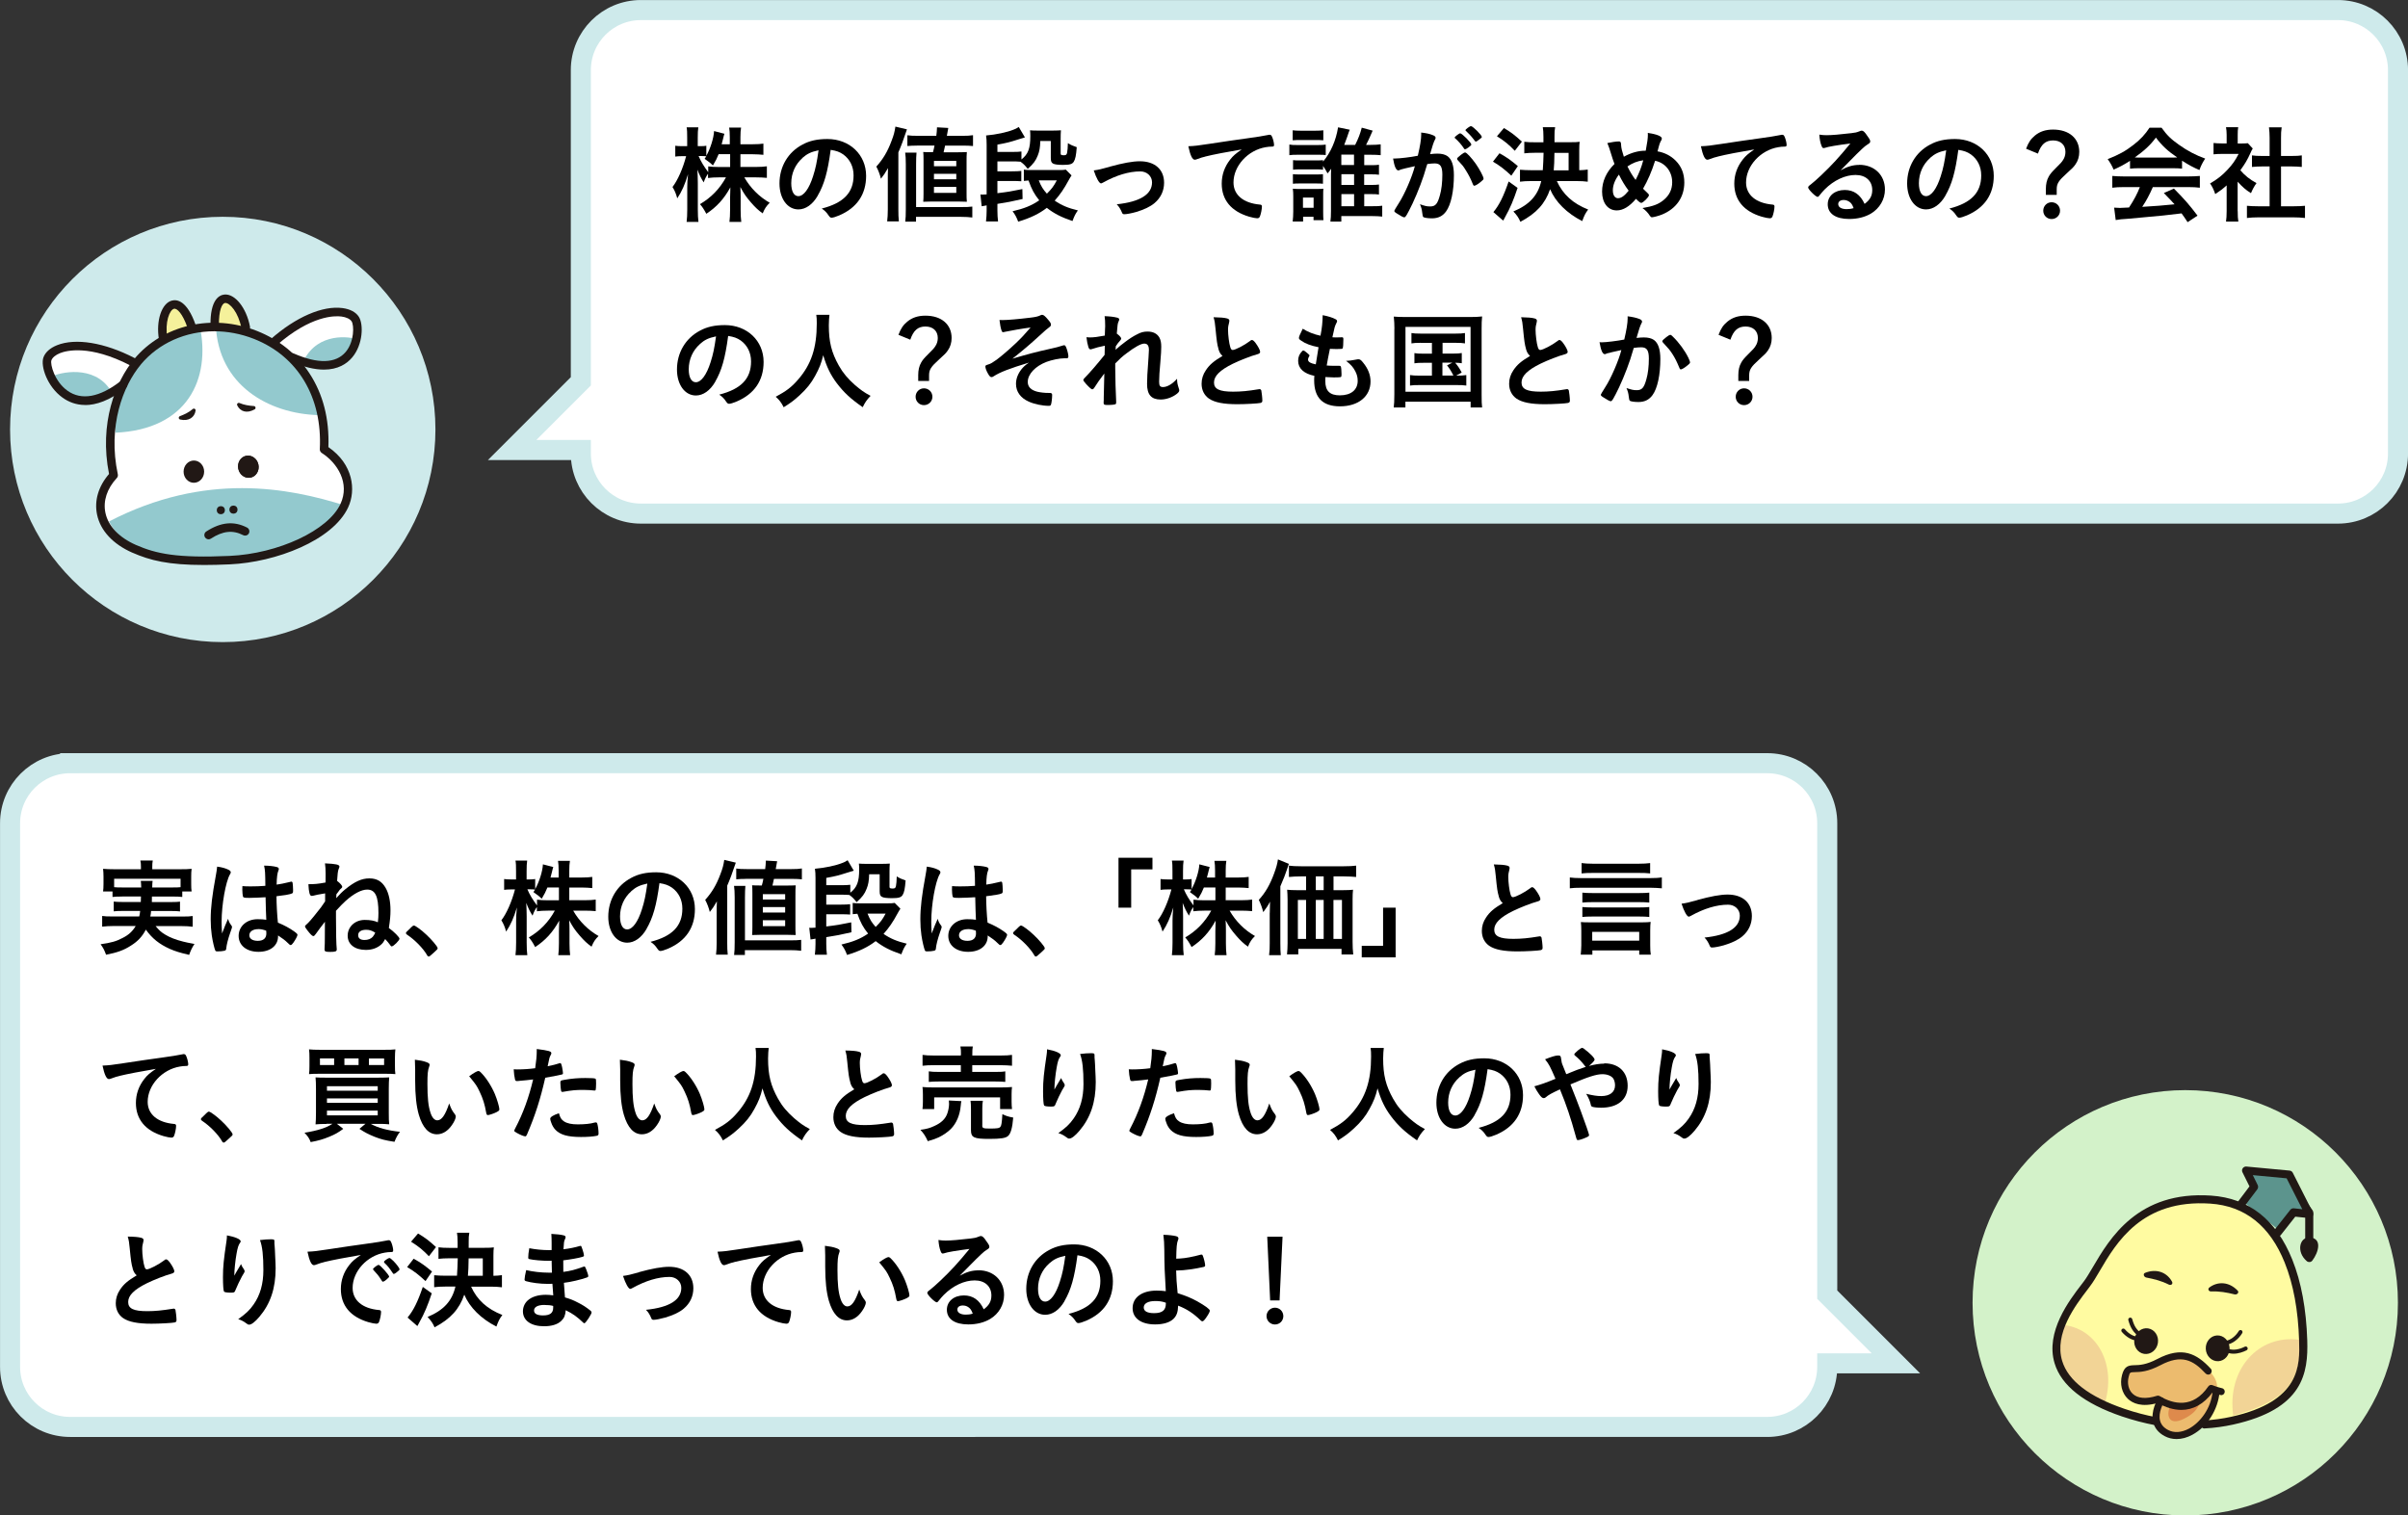 <?xml version="1.0" encoding="UTF-8"?>
<svg id="_レイヤー_2" data-name="レイヤー 2" xmlns="http://www.w3.org/2000/svg" width="339.66" height="213.78" viewBox="0 0 339.66 213.78">
  <rect x="0" y="0" width="339.66" height="213.78" fill="#333333" stroke="none"/>
  <defs>
    <style>
      .cls-1 {
        fill: #211815;
      }

      .cls-2 {
        fill: #f5f19b;
      }

      .cls-3 {
        fill: #ecbb6e;
      }

      .cls-4 {
        fill: #93c9ce;
      }

      .cls-5 {
        fill: #5c948d;
      }

      .cls-6 {
        fill: #fffba1;
      }

      .cls-7, .cls-8 {
        fill: #fff;
      }

      .cls-9 {
        fill: #d3f2c9;
      }

      .cls-10 {
        fill: #de8a4c;
      }

      .cls-11 {
        fill: #ceeaeb;
      }

      .cls-12 {
        fill: #f2d496;
      }

      .cls-8 {
        stroke: #ceeaeb;
        stroke-miterlimit: 10;
        stroke-width: 2.83px;
      }
    </style>
  </defs>
  <g id="_レイヤー_1-2" data-name="レイヤー 1">
    <g>
      <path class="cls-8" d="M9.89,107.66h239.38c4.68,0,8.47,3.79,8.47,8.47v66.5s9.69,9.69,9.69,9.69h-9.69s0,.5,0,.5c0,4.68-3.79,8.47-8.47,8.47H9.89c-4.68,0-8.47-3.79-8.47-8.47v-76.69c0-4.68,3.79-8.47,8.47-8.47Z"/>
      <g>
        <path d="M17.22,126.47c-.66,0-1.04.02-1.35.06v-.77h-1.33c.04-.33.06-.58.06-1.06v-1.06c0-.39-.02-.71-.06-1.08.46.04.88.06,1.59.06h3.75v-.33c0-.35-.01-.58-.08-.9h1.75c-.06.29-.07.53-.07.9v.33h3.96c.71,0,1.11-.01,1.59-.06-.05.36-.06.66-.06,1.05v1.09c0,.44.01.74.06,1.06h-1.32v.77c-.36-.04-.71-.06-1.37-.06h-2.91c0,.27,0,.3-.01.78h2.68c.72,0,.95-.02,1.29-.06v1.38c-.34-.04-.61-.06-1.29-.06h-2.79c-.03.34-.04.46-.11.78h4.5c.75,0,1.06-.01,1.48-.07v1.51c-.51-.06-.93-.09-1.56-.09h-3.67c.5.6.79.87,1.35,1.2.62.39,1.52.74,2.54.99.36.09.81.19,1.59.33-.34.51-.55.96-.75,1.54-1.33-.31-1.92-.5-2.7-.83-1.53-.69-2.5-1.47-3.41-2.73-.5.96-1.12,1.64-2.1,2.25-1,.65-1.92.98-3.51,1.29-.27-.72-.35-.87-.77-1.48,1.49-.21,2.24-.42,3.11-.89.84-.42,1.39-.93,1.84-1.68h-3.17c-.57,0-1.05.03-1.56.09v-1.51c.42.06.72.07,1.47.07h3.76c.06-.25.09-.42.13-.78h-2.44c-.67,0-.96.02-1.29.06v-1.38c.34.04.58.06,1.29.06h2.53c0-.2.02-.47.02-.78h-2.68ZM19.92,125.19c-.01-.45-.03-.66-.06-.93h1.67c-.04.18-.04.35-.06.93h2.88c.56,0,.75,0,1.12-.04v-1.19h-9.37v1.19c.31.03.57.04,1.12.04h2.7Z"/>
        <path d="M32.67,130.61c.04.06.06.11.06.17q0,.09-.25.78c-.32.92-.51,1.67-.57,2.25-.01.19-.08.27-.27.31-.21.06-.61.09-1,.09-.15,0-.22-.03-.27-.12-.13-.28-.38-1.32-.5-2.16-.1-.71-.15-1.44-.15-2.21,0-1.73.2-3.36.74-6.3.09-.48.12-.71.17-1.17.69.09,1.17.23,1.6.44.23.12.32.23.32.36,0,.09-.03.17-.11.29-.61,1.05-1.18,4.29-1.18,6.69,0,.36.01.93.06,1.65.36-.93.52-1.35.85-2.07.11.41.21.6.51,1ZM35.19,126.66c-.72,0-.87-.03-.92-.19-.04-.13-.09-.61-.09-.96,0-.12,0-.24.01-.51.41.03.64.04,1.14.04.81,0,1.32-.02,2.1-.08-.02-1.9-.03-2.15-.18-2.85.74.01,1.29.07,1.77.19.22.06.31.14.31.29,0,.06-.01.1-.06.22-.15.35-.23.93-.25,1.98.55-.07,1.03-.18,1.93-.39.08-.03.1-.03.15-.03.09,0,.13.04.17.15.03.14.07.71.07,1.02,0,.38-.01.44-.17.5-.24.12-.9.23-2.17.39,0,1.03.09,2.74.2,3.72.95.4,1.59.75,2.25,1.21.42.3.51.41.51.51,0,.17-.27.67-.58,1.11-.18.25-.27.33-.38.33s-.1,0-.45-.33c-.33-.33-.67-.58-1.33-1.02v.12c0,1.32-1.09,2.19-2.76,2.19s-2.8-.9-2.8-2.25,1.14-2.35,2.66-2.35c.55,0,.84.02,1.24.08q-.06-1.17-.1-3.18c-.65.04-1.67.09-2.26.09ZM36.42,131.07c-.75,0-1.25.34-1.25.87,0,.48.46.78,1.19.78.79,0,1.21-.36,1.21-1.05,0-.21-.02-.38-.02-.38-.39-.15-.73-.23-1.14-.23Z"/>
        <path d="M45.88,126.02c-1.06.18-1.3.22-1.56.3-.15.04-.27.06-.36.06-.27,0-.4-.48-.46-1.65.87,0,1.35-.04,2.42-.24,0-.48.01-1.03.01-1.23,0-.58-.03-1.09-.09-1.47,1.58.07,2.04.18,2.04.46q0,.08-.13.39t-.2,1.62c.48.38.74.68.72.87,0,.04-.03.08-.09.14-.22.19-.25.22-.52.61q-.06.08-.15.19l-.06.09c0,.23,0,.25-.02.54.45-.51.87-.93,1.28-1.26,1.32-1.08,2.31-1.53,3.39-1.53s1.77.44,2.29,1.33c.45.78.69,1.88.69,3.17,0,.78-.06,1.38-.23,2.5.72.51,1.5,1.3,1.5,1.51,0,.24-.84,1.08-1.09,1.08-.1,0-.12-.02-.32-.31-.12-.17-.28-.36-.61-.72-.21.39-.33.56-.54.75-.55.51-1.3.78-2.19.78-1.56,0-2.56-.79-2.56-2,0-1.27,1.04-2.23,2.4-2.23.78,0,1.35.1,1.86.33.06-.56.08-.83.08-1.31,0-2.37-.45-3.3-1.59-3.3-.81,0-1.89.57-3.03,1.59-.41.38-.72.69-1.37,1.4v.87c0,1.99.04,4,.11,4.53v.06c0,.27-.21.34-.93.34-.66,0-.79-.06-.79-.34v-.12c.03-.44.04-.96.04-1.62q0-.99.01-2.17s-.03.04-.06.08c-.33.4-.87,1.14-1.22,1.63-.17.24-.25.31-.36.31-.15,0-.42-.27-.88-.87-.18-.23-.29-.42-.29-.5s.08-.17.45-.5c.27-.25,1.29-1.5,1.81-2.19.27-.38.46-.65.58-.84v-1.15ZM51.63,131.16c-.69,0-1.11.29-1.11.75s.32.69.89.69c.5,0,.9-.15,1.17-.45.13-.14.34-.51.34-.57v-.02c-.51-.31-.81-.4-1.29-.4Z"/>
        <path d="M57.94,130.86c.27-.24.34-.3.45-.3.19,0,1.09.66,1.75,1.29.75.69,1.59,1.69,1.59,1.9,0,.14-.03.17-.46.56-.57.52-.69.62-.79.62-.09,0-.18-.06-.25-.21-.53-.93-1.73-2.16-2.79-2.85-.12-.09-.18-.15-.18-.24,0-.1.03-.15.69-.76Z"/>
        <path d="M80.36,126.99h2.13c.68,0,1.1-.03,1.54-.09v1.63c-.48-.04-.93-.07-1.56-.07h-1.62c.86,1.5,2.1,2.74,3.58,3.58-.48.48-.69.78-.99,1.5-.61-.43-1.05-.85-1.62-1.5-.74-.85-1.05-1.32-1.53-2.22.03.54.04,1,.04,1.44v1.81c0,.67.03,1.2.09,1.67h-1.67c.06-.46.09-1,.09-1.68v-1.71c0-.4.02-.88.04-1.48-.91,1.65-1.93,2.76-3.39,3.73-.38-.71-.58-1-.9-1.36,1.54-.89,2.8-2.17,3.67-3.78h-.95c-.64,0-1.11.03-1.58.09v-.6c-.25.36-.43.69-.61,1.22-.38-.59-.6-1.05-.89-1.8.03.47.06,1.27.06,1.91v3.69c0,.77.03,1.32.09,1.77h-1.67c.06-.46.09-1.02.09-1.77v-3.1c0-.57.02-.93.11-1.86-.44,1.46-.87,2.43-1.52,3.41-.18-.68-.37-1.11-.67-1.6.72-.92,1.47-2.61,1.92-4.35h-.57c-.44,0-.69.02-.96.06v-1.53c.24.04.51.06.96.06h.72v-1.16c0-.76-.01-1.14-.08-1.5h1.65c-.06.39-.08.8-.08,1.5v1.16h.43c.36,0,.54-.02.78-.06v1.42c.57-1.02,1.05-2.52,1.09-3.49l1.46.38c-.06.17-.1.34-.21.79-.08.27-.1.4-.18.69h1.15v-.99c0-.61-.03-.99-.09-1.36h1.68c-.06.36-.09.77-.09,1.36v.99h1.7c.72,0,1.14-.03,1.54-.09v1.58c-.42-.04-.9-.08-1.54-.08h-1.7v1.81ZM77.22,125.18c-.25.62-.39.9-.81,1.6q-.36-.38-1.17-.94c.12-.17.17-.24.24-.35-.2-.03-.44-.04-.71-.04h-.38c.34.79.71,1.4,1.36,2.28v-.82c.45.06.87.09,1.56.09h1.53v-1.81h-1.63Z"/>
        <path d="M91.2,131.04c-.72,1.25-1.71,1.94-2.73,1.94-1.56,0-2.67-1.53-2.67-3.66,0-2.37,1.2-4.41,3.25-5.49,1-.54,2.08-.78,3.51-.78,3.14,0,5.46,2.22,5.46,5.19,0,2.62-1.29,4.51-3.78,5.58-.5.21-.89.33-1.08.33-.18,0-.25-.06-.45-.34-.25-.39-.54-.68-.95-.95,3.09-.79,4.49-2.25,4.49-4.68,0-1.25-.53-2.29-1.46-2.96-.53-.36-.95-.51-1.77-.64-.42,3.16-.92,4.89-1.83,6.46ZM89.04,125.73c-1,.88-1.58,2.15-1.58,3.55,0,1.16.38,1.83,1,1.83.75,0,1.52-1.04,2.08-2.82.36-1.12.54-1.98.77-3.65-1.07.23-1.59.48-2.28,1.08Z"/>
        <path d="M101.09,128.75c0-.52,0-1.03.03-1.6-.42.74-.62,1.02-1,1.5-.15-.6-.36-1.17-.65-1.71.96-1.06,1.59-2.14,2.13-3.58.35-.9.45-1.33.56-2.06l1.63.39q-.71,2.13-1.21,3.24v8.08c0,.63.01,1.12.07,1.66h-1.65c.06-.58.09-.97.09-1.68v-4.25ZM103.55,134.7c.06-.51.08-.89.08-1.77v-6.34c0-.72-.03-1.2-.09-1.62h1.6c-.04.45-.06.89-.06,1.64v6.04h6.34c.72,0,1.15-.01,1.59-.07v1.54c-.5-.06-.96-.09-1.61-.09h-6.33v.68h-1.53ZM105.2,123.98c-.58,0-.93.02-1.35.06v-1.52c.38.06.77.08,1.52.08h2.56c.06-.51.08-.65.1-1.2l1.59.09q-.14.79-.2,1.11h2.19c.69,0,1.02-.02,1.5-.09v1.53c-.42-.04-.84-.06-1.32-.06h-2.62c-.06.3-.13.61-.21.94h2.07c.6,0,.95-.02,1.21-.03-.04.46-.04.7-.04,1.38v4.36c0,.6,0,.82.04,1.27-.45-.02-.82-.03-1.23-.03h-3.71c-.42,0-.76.01-1.21.03.03-.31.04-.69.04-1.14v-4.71c0-.54-.01-.93-.04-1.17.36.03.57.03,1.16.03h.21c.1-.34.15-.58.22-.94h-2.49ZM107.6,126.89h3.15v-.75h-3.15v.75ZM107.6,128.73h3.15v-.77h-3.15v.77ZM107.6,130.65h3.15v-.84h-3.15v.84Z"/>
        <path d="M122.6,123.32c-.03.98-.12,1.46-.36,2.06-.28.72-.61,1.17-1.41,1.88-.41-.51-.57-.68-1.02-1.01-.54-.04-.62-.04-1.21-.04h-2.05v1.4h2.02c.72,0,.93-.02,1.35-.06v1.46c-.39-.03-.72-.04-1.33-.04h-2.04v1.72c1.58-.19,1.83-.24,3.52-.58l.03,1.4c-1.51.35-2.29.5-3.55.69v.95c0,.57.03,1,.09,1.53h-1.7c.06-.57.09-.98.09-1.52v-.75c-.24.04-.39.08-.48.09-.13.01-.15.01-.22.04l-.18-1.67c.17.02.21.02.25.02.15,0,.41-.02.63-.03v-6.99c0-.61-.02-.88-.08-1.32,1.41-.12,2.96-.45,3.87-.82.36-.14.38-.15.74-.38l.87,1.47q-.25.06-.88.27c-1.32.42-1.63.5-3,.75v1.03h2.04c.72,0,.93-.01,1.35-.06v1.12c.95-.75,1.25-1.54,1.25-3.29,0-.33-.01-.58-.04-.82.3.03.58.04,1.05.04h2.17c.55,0,.79-.02,1.14-.04-.03.38-.04.67-.04,1.2v2.08c0,.19.09.24.46.24.3,0,.39-.08.45-.36.06-.33.09-.66.11-1.35.43.27.75.4,1.25.57-.09,1.19-.2,1.69-.42,2.05-.22.35-.57.45-1.53.45-.66,0-1.17-.06-1.38-.18-.25-.13-.33-.33-.33-.82v-2.37h-1.46ZM127.01,128.18c-.15.23-.27.42-.39.65-.67,1.25-1.26,2.1-1.99,2.91.94.65,1.9,1.06,3.27,1.38-.36.52-.48.75-.76,1.5-1.59-.54-2.6-1.06-3.62-1.86-1.07.83-2.33,1.44-4.04,1.95-.21-.58-.42-.98-.79-1.47,1.63-.38,2.67-.79,3.76-1.54-.7-.88-1.06-1.53-1.51-2.8-.25.02-.39.03-.66.06v-1.59c.27.04.48.06.93.06h3.97c.54,0,.73-.01,1.02-.06l.81.82ZM122.37,128.88c.34.85.6,1.27,1.15,1.88.71-.72.92-.99,1.4-1.88h-2.55Z"/>
        <path d="M132.77,130.61c.04.06.06.11.06.17q0,.09-.25.78c-.32.92-.51,1.67-.57,2.25-.01.19-.08.27-.27.31-.21.06-.61.09-1,.09-.15,0-.22-.03-.27-.12-.13-.28-.38-1.32-.5-2.16-.1-.71-.15-1.44-.15-2.21,0-1.73.2-3.36.74-6.3.09-.48.12-.71.17-1.17.69.09,1.17.23,1.6.44.23.12.32.23.32.36,0,.09-.03.17-.11.29-.61,1.05-1.18,4.29-1.18,6.69,0,.36.01.93.06,1.65.36-.93.52-1.35.85-2.07.11.41.21.6.51,1ZM135.29,126.66c-.72,0-.87-.03-.92-.19-.04-.13-.09-.61-.09-.96,0-.12,0-.24.01-.51.41.03.64.04,1.14.04.81,0,1.32-.02,2.1-.08-.02-1.9-.03-2.15-.18-2.85.74.01,1.29.07,1.77.19.22.06.31.14.31.29,0,.06-.01.1-.06.22-.15.35-.23.93-.25,1.98.55-.07,1.03-.18,1.93-.39.08-.03.1-.03.15-.03.09,0,.13.04.17.15.03.14.07.71.07,1.02,0,.38-.01.44-.17.5-.24.12-.9.23-2.17.39,0,1.03.09,2.74.2,3.72.95.4,1.59.75,2.25,1.21.42.3.51.41.51.51,0,.17-.27.67-.58,1.11-.18.25-.27.33-.38.33s-.1,0-.45-.33c-.33-.33-.67-.58-1.33-1.02v.12c0,1.32-1.09,2.19-2.76,2.19s-2.8-.9-2.8-2.25,1.14-2.35,2.66-2.35c.55,0,.84.02,1.24.08q-.06-1.17-.1-3.18c-.65.04-1.67.09-2.26.09ZM136.52,131.07c-.75,0-1.25.34-1.25.87,0,.48.46.78,1.19.78.79,0,1.21-.36,1.21-1.05,0-.21-.02-.38-.02-.38-.39-.15-.73-.23-1.14-.23Z"/>
        <path d="M143.58,130.86c.27-.24.34-.3.45-.3.19,0,1.09.66,1.75,1.29.75.69,1.59,1.69,1.59,1.9,0,.14-.03.17-.46.56-.57.52-.69.62-.79.62-.09,0-.18-.06-.25-.21-.53-.93-1.73-2.16-2.79-2.85-.12-.09-.18-.15-.18-.24,0-.1.03-.15.69-.76Z"/>
        <path d="M157.77,128.04v-7.04h4.79v1.64h-3v5.4h-1.79Z"/>
        <path d="M172.95,126.99h2.13c.68,0,1.1-.03,1.54-.09v1.63c-.48-.04-.93-.07-1.56-.07h-1.62c.86,1.5,2.1,2.74,3.58,3.58-.48.48-.69.78-.99,1.5-.61-.43-1.05-.85-1.62-1.5-.74-.85-1.05-1.32-1.53-2.22.03.54.04,1,.04,1.44v1.81c0,.67.03,1.2.09,1.67h-1.67c.06-.46.09-1,.09-1.68v-1.71c0-.4.02-.88.04-1.48-.91,1.65-1.93,2.76-3.39,3.73-.38-.71-.58-1-.9-1.36,1.54-.89,2.8-2.17,3.67-3.78h-.95c-.64,0-1.11.03-1.58.09v-.6c-.25.36-.43.69-.61,1.22-.38-.59-.6-1.05-.89-1.8.03.47.06,1.27.06,1.91v3.69c0,.77.03,1.32.09,1.77h-1.67c.06-.46.09-1.02.09-1.77v-3.1c0-.57.02-.93.11-1.86-.44,1.46-.87,2.43-1.52,3.41-.18-.68-.37-1.11-.67-1.6.72-.92,1.47-2.61,1.92-4.35h-.57c-.44,0-.69.02-.96.06v-1.53c.24.04.51.06.96.06h.72v-1.16c0-.76-.01-1.14-.08-1.5h1.65c-.06.39-.08.8-.08,1.5v1.16h.43c.36,0,.54-.02.78-.06v1.42c.57-1.02,1.05-2.52,1.09-3.49l1.46.38c-.06.17-.1.34-.21.79-.08.27-.1.4-.18.69h1.15v-.99c0-.61-.03-.99-.09-1.36h1.68c-.06.36-.09.77-.09,1.36v.99h1.7c.72,0,1.14-.03,1.54-.09v1.58c-.42-.04-.9-.08-1.54-.08h-1.7v1.81ZM169.82,125.18c-.25.62-.39.9-.81,1.6q-.36-.38-1.17-.94c.12-.17.17-.24.24-.35-.2-.03-.44-.04-.71-.04h-.38c.34.79.71,1.4,1.36,2.28v-.82c.45.06.87.09,1.56.09h1.53v-1.81h-1.63Z"/>
        <path d="M179.11,128.76c0-.57.02-.99.03-1.57-.25.51-.57.99-.95,1.48-.19-.71-.34-1.11-.63-1.73.92-1,1.59-2.16,2.16-3.73.32-.87.45-1.35.54-1.98l1.54.63c-.11.32-.15.44-.27.8q-.28.88-.93,2.37v8.04c0,.79.02,1.23.06,1.67h-1.65c.08-.57.09-.99.09-1.68v-4.29ZM189.54,125.57c.54,0,.98-.02,1.31-.06-.04.38-.06.77-.06,1.35v5.98c0,.72.03,1.21.09,1.8h-1.65v-.79h-6.1v.78h-1.59c.05-.48.08-1.05.08-1.57v-6.17c0-.51-.03-.99-.06-1.38.41.04.72.06,1.3.06h1.37v-1.94h-.72c-.69,0-1.23.03-1.7.08v-1.6c.42.06.92.09,1.7.09h6.03c.79,0,1.32-.03,1.75-.09v1.6c-.42-.04-1.02-.08-1.71-.08h-1.48v1.94h1.45ZM183.07,126.95v5.5h1.16v-5.5h-1.16ZM186.71,123.63h-1.11v1.94h1.11v-1.94ZM185.6,132.45h1.11v-5.5h-1.11v5.5ZM188.09,132.45h1.2v-5.5h-1.2v5.5Z"/>
        <path d="M196.86,128.03v7.02h-4.78v-1.63h3.01v-5.38h1.77Z"/>
        <path d="M211.41,126.44c-.19-.66-.25-1.06-.43-2.91-.06-.72-.12-1.08-.27-1.59.91.02,1.5.06,1.9.17.23.06.33.17.33.33,0,.06-.01.13-.04.25-.1.36-.15.63-.15,1.02,0,.73.15,1.94.32,2.46.09.28.18.39.34.39.36,0,1.68-.69,2.4-1.24.19-.15.22-.17.3-.17.13,0,.27.1.5.39.38.51.67,1.06.67,1.27,0,.17-.11.27-.36.34-.93.25-2.46.85-3.49,1.35-1.83.9-2.66,1.73-2.66,2.65s.76,1.29,2.7,1.29c1.12,0,2.14-.1,3.52-.33.06-.02.17-.03.2-.03.12,0,.19.06.25.18.04.15.15,1.06.15,1.43,0,.21-.06.28-.26.34-.33.08-2.14.18-3.28.18-1.92,0-3.2-.25-3.99-.79-.67-.47-1.04-1.2-1.04-2.1,0-.69.2-1.31.6-1.9.52-.78,1.09-1.27,2.35-2.02-.31-.29-.43-.5-.57-.96Z"/>
        <path d="M234.4,125.31c-.48-.04-.98-.08-1.59-.08h-9.79c-.67,0-1.11.02-1.59.08v-1.53c.43.06.88.09,1.57.09h9.83c.71,0,1.14-.03,1.58-.09v1.53ZM224.59,134.67h-1.62c.04-.45.08-.93.08-1.33v-2.04c0-.54-.02-.84-.06-1.23.34.03.6.04,1.12.04h7.58c.58,0,.82-.02,1.14-.06-.04.34-.06.65-.06,1.26v2.04c0,.58.02.92.08,1.32h-1.63v-.6h-6.61v.6ZM232.76,123.21c-.48-.06-.93-.07-1.59-.07h-6.51c-.64,0-1.09.01-1.57.07v-1.46c.46.06.94.09,1.57.09h6.51c.66,0,1.14-.03,1.59-.09v1.46ZM232.64,127.32c-.41-.04-.8-.06-1.46-.06h-6.51c-.67,0-1.07.02-1.47.06v-1.4c.38.04.78.06,1.47.06h6.51c.69,0,1.08-.02,1.46-.06v1.4ZM232.64,129.35c-.38-.04-.8-.06-1.46-.06h-6.51c-.67,0-1.1.02-1.47.06v-1.4c.42.04.75.06,1.47.06h6.51c.72,0,1.05-.02,1.46-.06v1.4ZM224.59,132.69h6.63v-1.24h-6.63v1.24Z"/>
        <path d="M239.42,126.96c1.89-.52,3.25-.77,4.27-.77,2.12,0,3.42,1.16,3.42,3.03,0,1.12-.46,2.12-1.35,2.87-.58.49-1.46.92-2.61,1.26-.64.18-1.33.31-1.63.31-.18,0-.27-.04-.33-.19-.21-.52-.45-.9-.76-1.21,3.3-.35,4.98-1.4,4.98-3.1,0-.87-.72-1.54-1.65-1.54-1.62,0-3.39.54-5.25,1.57-.15.08-.24.12-.3.12-.25,0-.67-.75-1.02-1.83.74-.1.99-.17,2.24-.51Z"/>
        <path d="M16.82,151.79c-.39.09-.53.13-1.07.33-.19.08-.3.1-.39.1-.33,0-.63-.61-.9-1.9.96-.04,1.31-.09,2.97-.34,1.8-.27,4.08-.62,5.28-.77,1.35-.18,2.43-.36,3-.48.1-.03.15-.03.22-.03.2,0,.27.09.41.46.12.32.21.76.21.97,0,.18-.06.24-.27.24-.32,0-.6.03-.89.08-2.53.42-4.56,2.64-4.56,4.98,0,1.75,1.38,2.91,3.72,3.12.21.01.29.09.29.27,0,.38-.15,1.09-.29,1.42-.08.17-.19.24-.39.24s-.65-.09-1.11-.22c-2.55-.75-3.88-2.37-3.88-4.67,0-1.25.41-2.4,1.19-3.39.42-.54.78-.84,1.63-1.42-1.96.33-4.04.72-5.17,1Z"/>
        <path d="M29.02,157.11c.27-.24.34-.3.45-.3.19,0,1.09.66,1.75,1.29.75.69,1.59,1.7,1.59,1.91,0,.13-.03.17-.46.55-.57.53-.69.62-.79.62-.09,0-.18-.06-.25-.21-.53-.93-1.73-2.16-2.79-2.85-.12-.09-.18-.15-.18-.24,0-.11.03-.15.69-.76Z"/>
        <path d="M46.05,158.55c-.6,0-1.05.01-1.54.06.04-.41.06-.9.06-1.7v-3.31c0-.71-.02-1.19-.06-1.62.45.03.77.04,1.5.04h7.3c.84,0,1.17-.02,1.59-.04-.04.46-.06.87-.06,1.63v3.34c0,.79.01,1.32.06,1.65-.46-.05-.92-.06-1.53-.06h-1.07c1.02.57,2.37.93,4.12,1.12-.33.43-.51.75-.78,1.41-1.29-.2-1.92-.36-2.83-.72-.87-.36-1.35-.6-2.11-1.11l.85-.71h-4.03l.9.71c-.71.53-1.16.78-1.96,1.11-.92.38-1.54.55-2.64.76-.18-.51-.41-.84-.87-1.32,1.84-.29,3.13-.71,3.94-1.26h-.84ZM55.71,150.36c0,.54.01.81.06,1.16-.36-.03-.72-.05-1.48-.05h-9.2c-.72,0-1.18.02-1.5.05.05-.36.06-.62.06-1.16v-1.12c0-.55-.01-.81-.06-1.21.41.04.81.06,1.62.06h8.94c.81,0,1.22-.01,1.62-.06-.04.39-.06.66-.06,1.21v1.12ZM47.13,149.31h-2v.93h2v-.93ZM46.12,153.86h7.16v-.63h-7.16v.63ZM46.12,155.57h7.16v-.62h-7.16v.62ZM46.12,157.34h7.16v-.67h-7.16v.67ZM50.58,149.31h-2v.93h2v-.93ZM54.18,150.24v-.93h-2.14v.93h2.14Z"/>
        <path d="M58.56,150.84c0-.43-.02-1.02-.04-1.35.69.08,1.2.18,1.6.33.36.13.48.22.48.39q0,.09-.06.24c-.2.51-.25,1.08-.25,2.45,0,1.92.12,3.12.42,4.03.22.71.57,1.11.97,1.11.62,0,1.12-.72,1.68-2.38.28.76.39.99.81,1.53.08.11.12.21.12.32,0,.24-.22.75-.53,1.18-.58.86-1.33,1.32-2.13,1.32-1.15,0-2.02-.93-2.56-2.78-.34-1.2-.51-2.71-.51-4.81v-1.58ZM67.48,151.08c.09,0,.17.04.29.15.75.72,1.53,1.92,2.03,3.09.33.79.64,1.86.64,2.17,0,.15-.08.22-.39.39-.34.18-1.05.42-1.23.42-.13,0-.19-.08-.24-.34-.2-1.16-.46-2-.93-2.97-.42-.87-.45-.92-1.47-2.17.63-.46,1.12-.74,1.3-.74Z"/>
        <path d="M73.15,152.49h-.09c-.08.01-.14.01-.17.01-.13,0-.21-.06-.25-.25-.09-.38-.15-.84-.18-1.41.21.02.38.02.48.02.81,0,1.75-.06,2.55-.17.15-.99.22-1.75.22-2.37v-.34c1.74.22,2.07.33,2.06.6,0,.08-.03.12-.09.25-.18.34-.19.39-.43,1.58.58-.11,1.33-.3,1.63-.41.06-.03.08-.03.12-.03.13,0,.17.06.29.58.06.3.12.72.12.84,0,.1-.04.17-.18.19q-.27.09-2.32.45c-.69,3.04-1.41,5.29-2.57,8-.08.19-.15.27-.24.27-.2,0-.72-.21-1.23-.5-.25-.13-.33-.21-.33-.29,0-.06.04-.16.12-.31,1.14-2.16,1.96-4.46,2.54-6.93-.66.09-1.12.13-2.04.21ZM79.56,158.19c.44.29,1.07.42,1.95.42.97,0,1.82-.09,2.29-.24.12-.03.15-.04.21-.04.13,0,.2.04.24.18.1.32.18.93.18,1.39,0,.2-.06.27-.25.32-.5.11-1.33.17-2.22.17-1.88,0-2.92-.3-3.62-1.02-.25-.27-.46-.62-.58-.99-.09-.21-.15-.46-.15-.56,0-.25.45-.52,1.23-.78.17.63.34.9.72,1.15ZM83.77,153.83c-.3-.04-.93-.08-1.46-.08-1.11,0-1.57.04-2.89.27-.03.01-.08.01-.1.01-.09,0-.14-.03-.17-.12-.04-.1-.11-.84-.11-1.16,0-.19.03-.28.15-.33.06-.03.15-.04.46-.1,1.02-.18,1.88-.25,2.92-.25.87,0,1.32.03,1.42.1.08.06.09.18.09.68,0,.43-.03.82-.06.91-.02.05-.08.08-.15.08-.03,0-.08,0-.12-.01Z"/>
        <path d="M87.48,150.84c0-.43-.02-1.02-.04-1.35.69.08,1.2.18,1.6.33.36.13.48.22.48.39q0,.09-.06.24c-.2.51-.25,1.08-.25,2.45,0,1.92.12,3.12.42,4.03.22.71.57,1.11.97,1.11.62,0,1.12-.72,1.68-2.38.28.76.39.99.81,1.53.08.11.12.21.12.32,0,.24-.22.75-.53,1.18-.58.86-1.33,1.32-2.13,1.32-1.15,0-2.02-.93-2.56-2.78-.34-1.2-.51-2.71-.51-4.81v-1.58ZM96.4,151.08c.09,0,.17.04.29.15.75.72,1.53,1.92,2.03,3.09.33.79.64,1.86.64,2.17,0,.15-.08.22-.39.39-.34.18-1.05.42-1.23.42-.13,0-.19-.08-.24-.34-.2-1.16-.46-2-.93-2.97-.42-.87-.45-.92-1.47-2.17.63-.46,1.12-.74,1.3-.74Z"/>
        <path d="M108.43,147.84c-.04.24-.09.94-.09,1.48,0,2.34.38,3.84,1.41,5.68.6,1.07,1.25,1.83,2.26,2.73.86.73,1.29,1.05,2.22,1.54-.54.57-.78.92-1.11,1.6-1.74-1.21-2.64-2.05-3.66-3.39-.88-1.17-1.42-2.29-1.91-3.95-.28,1.16-.54,1.82-1.14,2.91-.57,1.05-1.2,1.83-2.21,2.76-.76.69-1.23,1.05-2.23,1.67-.33-.67-.62-1.04-1.12-1.48,1.48-.79,2.25-1.37,3.15-2.42,1.86-2.13,2.64-4.49,2.64-7.93,0-.56-.01-.83-.07-1.21h1.86Z"/>
        <path d="M119.94,152.69c-.19-.66-.25-1.07-.43-2.91-.06-.72-.12-1.08-.27-1.59.91.01,1.5.06,1.9.17.23.06.33.17.33.33,0,.06-.01.13-.04.25-.1.36-.15.63-.15,1.02,0,.74.15,1.94.32,2.46.09.29.18.39.34.39.36,0,1.68-.69,2.4-1.24.19-.15.22-.17.3-.17.13,0,.27.1.5.39.38.51.67,1.07.67,1.28,0,.17-.11.27-.36.34-.93.25-2.46.85-3.49,1.35-1.83.9-2.66,1.73-2.66,2.66s.76,1.29,2.7,1.29c1.12,0,2.14-.11,3.52-.33.06-.02.17-.03.2-.03.12,0,.19.06.25.18.04.15.15,1.07.15,1.43,0,.21-.06.28-.26.34-.33.08-2.14.18-3.28.18-1.92,0-3.2-.25-3.99-.79-.67-.46-1.04-1.2-1.04-2.1,0-.69.2-1.31.6-1.91.52-.78,1.09-1.27,2.35-2.02-.31-.29-.43-.5-.57-.96Z"/>
        <path d="M135.61,155.33c-.05.18-.06.29-.09.62-.12,1.36-.61,2.5-1.39,3.3-.45.45-1.08.88-1.7,1.18-.39.18-.75.32-1.56.55-.33-.71-.54-1.05-1.04-1.6.88-.12,1.35-.25,1.96-.54,1-.45,1.58-1.02,1.84-1.79.14-.39.24-.94.24-1.33,0-.13-.01-.33-.03-.48l1.75.09ZM130.12,156.45c.04-.34.06-.65.06-1.04v-1c0-.44-.01-.72-.06-1.07.45.04.86.06,1.54.06h9.51c.71,0,1.05-.02,1.58-.06-.04.3-.06.57-.06,1.02v1.04c0,.43.02.73.06,1.05h-1.68v-1.65h-9.3v1.65h-1.65ZM135.55,148.73c0-.51-.01-.78-.08-1.11h1.75c-.06.3-.07.57-.07,1.11v.17h3.88c.79,0,1.35-.03,1.72-.09v1.53c-.45-.04-.96-.08-1.7-.08h-3.91v.95h3.19c.72,0,1.11-.01,1.47-.08v1.49c-.42-.04-.75-.06-1.47-.06h-7.86c-.67,0-1.02.02-1.46.06v-1.49c.36.06.75.08,1.46.08h3.06v-.95h-3.69c-.75,0-1.23.02-1.71.08v-1.53c.36.06.93.09,1.74.09h3.66v-.17ZM138.55,158.76c0,.38.13.44,1.07.44,1.06,0,1.36-.05,1.5-.26.14-.17.2-.57.27-1.77.48.24.92.38,1.53.48-.12,1.47-.35,2.25-.72,2.59-.34.31-1.02.42-2.68.42-2.16,0-2.56-.2-2.56-1.23v-2.95c0-.59-.02-.89-.06-1.2h1.74c-.06.34-.08.57-.08,1.12v2.35Z"/>
        <path d="M148.95,153.3q.07-.12.73-1.23c.09.25.18.42.36.66.1.17.15.25.15.34s-.03.17-.39.75c-.25.45-.69,1.38-.87,1.83-.15.42-.21.45-.71.45s-.88-.06-.94-.15c-.09-.12-.15-.93-.15-2.04,0-1.47.11-2.5.5-5.11.04-.3.06-.45.06-.78,1.17.21,1.94.55,1.94.84,0,.08-.02.12-.12.25-.2.29-.32.67-.46,1.47-.18,1-.32,2.33-.32,3.12q.13-.24.23-.41ZM154.39,148.92v.25c.01.06.01.18.03.35q.01.24.04.61,0,.17.03.72c.04.72.07,1.44.07,1.8,0,2.82-.73,5.01-2.29,6.85-.6.71-1.12,1.11-1.42,1.11-.18,0-.19,0-.51-.24-.29-.22-.67-.42-1.06-.53,1.05-.75,1.62-1.27,2.17-2.07.93-1.33,1.38-2.92,1.38-4.86,0-2.05-.14-3.31-.48-4.23.63-.08,1.09-.11,1.53-.11s.51.03.51.29v.04Z"/>
        <path d="M159.91,152.49h-.09c-.08.01-.14.01-.17.01-.13,0-.21-.06-.25-.25-.09-.38-.15-.84-.18-1.41.21.02.38.02.48.02.81,0,1.75-.06,2.55-.17.15-.99.22-1.75.22-2.37v-.34c1.74.22,2.07.33,2.06.6,0,.08-.03.12-.09.25-.18.34-.19.39-.43,1.58.58-.11,1.33-.3,1.63-.41.06-.03.08-.03.12-.03.13,0,.17.06.29.58.06.3.12.72.12.84,0,.1-.04.17-.18.19q-.27.09-2.32.45c-.69,3.04-1.41,5.29-2.57,8-.08.19-.15.27-.24.27-.2,0-.72-.21-1.23-.5-.25-.13-.33-.21-.33-.29,0-.06.04-.16.12-.31,1.14-2.16,1.96-4.46,2.54-6.93-.66.09-1.12.13-2.04.21ZM166.32,158.19c.44.29,1.07.42,1.95.42.97,0,1.82-.09,2.29-.24.12-.03.15-.04.21-.04.13,0,.2.04.24.18.1.32.18.93.18,1.39,0,.2-.06.27-.25.32-.5.11-1.33.17-2.22.17-1.88,0-2.92-.3-3.62-1.02-.25-.27-.46-.62-.58-.99-.09-.21-.15-.46-.15-.56,0-.25.45-.52,1.23-.78.17.63.34.9.72,1.15ZM170.53,153.83c-.3-.04-.93-.08-1.46-.08-1.11,0-1.57.04-2.89.27-.03.01-.08.01-.1.01-.09,0-.14-.03-.17-.12-.04-.1-.11-.84-.11-1.16,0-.19.03-.28.15-.33.06-.03.15-.04.46-.1,1.02-.18,1.88-.25,2.92-.25.87,0,1.32.03,1.42.1.08.06.09.18.09.68,0,.43-.03.82-.06.91-.02.05-.08.08-.15.08-.03,0-.08,0-.12-.01Z"/>
        <path d="M174.24,150.84c0-.43-.02-1.02-.04-1.35.69.08,1.2.18,1.6.33.36.13.48.22.48.39q0,.09-.06.24c-.2.51-.25,1.08-.25,2.45,0,1.92.12,3.12.42,4.03.22.71.57,1.11.97,1.11.62,0,1.12-.72,1.68-2.38.28.76.39.99.81,1.53.08.11.12.21.12.32,0,.24-.22.75-.53,1.18-.58.86-1.33,1.32-2.13,1.32-1.15,0-2.02-.93-2.56-2.78-.34-1.2-.51-2.71-.51-4.81v-1.58ZM183.16,151.08c.09,0,.17.04.29.15.75.72,1.53,1.92,2.03,3.09.33.79.64,1.86.64,2.17,0,.15-.08.22-.39.39-.34.18-1.05.42-1.23.42-.13,0-.19-.08-.24-.34-.2-1.16-.46-2-.93-2.97-.42-.87-.45-.92-1.47-2.17.63-.46,1.12-.74,1.3-.74Z"/>
        <path d="M195.19,147.84c-.04.24-.09.94-.09,1.48,0,2.34.38,3.84,1.41,5.68.6,1.07,1.25,1.83,2.26,2.73.86.73,1.29,1.05,2.22,1.54-.54.57-.78.92-1.11,1.6-1.74-1.21-2.64-2.05-3.66-3.39-.88-1.17-1.42-2.29-1.91-3.95-.28,1.16-.54,1.82-1.14,2.91-.57,1.05-1.2,1.83-2.21,2.76-.76.69-1.23,1.05-2.23,1.67-.33-.67-.62-1.04-1.12-1.48,1.48-.79,2.25-1.37,3.15-2.42,1.86-2.13,2.64-4.49,2.64-7.93,0-.56-.01-.83-.07-1.21h1.86Z"/>
        <path d="M208.01,157.29c-.72,1.25-1.71,1.93-2.73,1.93-1.56,0-2.67-1.53-2.67-3.66,0-2.37,1.2-4.41,3.25-5.49,1-.54,2.08-.78,3.51-.78,3.14,0,5.46,2.22,5.46,5.19,0,2.62-1.29,4.51-3.78,5.58-.5.21-.89.33-1.08.33-.18,0-.25-.06-.45-.34-.25-.39-.54-.67-.95-.95,3.09-.79,4.49-2.25,4.49-4.68,0-1.25-.53-2.29-1.46-2.96-.53-.36-.95-.51-1.77-.64-.42,3.17-.92,4.89-1.83,6.46ZM205.85,151.98c-1,.88-1.58,2.14-1.58,3.55,0,1.16.38,1.83,1,1.83.75,0,1.52-1.04,2.08-2.82.36-1.12.54-1.98.77-3.64-1.07.22-1.59.48-2.28,1.08Z"/>
        <path d="M226.29,150c2.03,0,3.3,1.21,3.3,3.17s-1.41,3.09-3.75,3.09c-.51,0-1.04-.06-1.23-.13-.12-.04-.18-.12-.21-.25-.1-.5-.3-.98-.66-1.58.93.22,1.5.32,2.13.32,1.21,0,1.94-.56,1.94-1.52,0-.38-.11-.75-.25-.96-.27-.38-.86-.61-1.53-.61-.86,0-2.04.38-4.51,1.44q.94,2.35,1.47,3.79c.63,1.7,1.16,3.22,1.16,3.36,0,.12-.09.2-.39.33-.43.2-.99.38-1.18.38-.15,0-.17-.03-.32-.58-.69-2.52-1.3-4.35-2.22-6.58-1.14.52-1.68.82-2,1.12-.09.07-.18.12-.28.12-.2,0-.38-.15-.66-.55-.3-.42-.42-.64-.67-1.12.96-.27,1.57-.48,2.98-1.06-.78-1.79-.88-2-1.47-2.75.96-.38,1.5-.54,1.84-.54.32,0,.39.09.43.5.05.42.08.57.26.99.01.03.15.34.46,1.15,1.32-.54,1.78-.72,2.77-1.04-.06-.03-.08-.04-.12-.1-.51-.66-.82-.99-1.48-1.54-.03-.06-.04-.09-.04-.13q0-.09.51-.54c.2-.18.5-.36.58-.36.08,0,.15.03.24.09.92.69,1.54,1.32,1.54,1.58,0,.12-.45.62-.81.88.83-.22,1.54-.33,2.17-.33Z"/>
        <path d="M235.71,153.3q.07-.12.73-1.23c.09.25.18.42.36.66.1.17.15.25.15.34s-.03.17-.39.75c-.25.45-.69,1.38-.87,1.83-.15.42-.21.45-.71.45s-.88-.06-.94-.15c-.09-.12-.15-.93-.15-2.04,0-1.47.11-2.5.5-5.11.04-.3.06-.45.06-.78,1.17.21,1.94.55,1.94.84,0,.08-.02.12-.12.25-.2.29-.32.67-.46,1.47-.18,1-.32,2.33-.32,3.12q.13-.24.23-.41ZM241.15,148.92v.25c.01.06.01.18.03.35q.01.24.04.61,0,.17.03.72c.04.72.07,1.44.07,1.8,0,2.82-.73,5.01-2.29,6.85-.6.71-1.12,1.11-1.42,1.11-.18,0-.19,0-.51-.24-.29-.22-.67-.42-1.06-.53,1.05-.75,1.62-1.27,2.17-2.07.93-1.33,1.38-2.92,1.38-4.86,0-2.05-.14-3.31-.48-4.23.63-.08,1.09-.11,1.53-.11s.51.03.51.29v.04Z"/>
        <path d="M18.72,178.94c-.19-.66-.25-1.07-.43-2.91-.06-.72-.12-1.08-.27-1.59.91.01,1.5.06,1.9.17.23.06.33.17.33.33,0,.06-.01.13-.04.25-.1.36-.15.63-.15,1.02,0,.74.15,1.94.32,2.46.09.29.18.39.34.39.36,0,1.68-.69,2.4-1.24.19-.15.22-.17.3-.17.13,0,.27.1.5.39.38.51.67,1.07.67,1.28,0,.17-.11.27-.36.34-.93.25-2.46.85-3.49,1.35-1.83.9-2.66,1.73-2.66,2.66s.76,1.29,2.7,1.29c1.12,0,2.14-.11,3.52-.33.06-.02.17-.03.2-.03.12,0,.19.06.25.18.04.15.15,1.07.15,1.43,0,.21-.06.28-.26.34-.33.08-2.14.18-3.28.18-1.92,0-3.2-.25-3.99-.79-.67-.46-1.04-1.2-1.04-2.1,0-.69.2-1.31.6-1.91.52-.78,1.09-1.27,2.35-2.02-.31-.29-.43-.5-.57-.96Z"/>
        <path d="M33.27,179.55q.07-.12.73-1.23c.09.25.18.42.36.66.1.17.15.25.15.34s-.03.17-.39.75c-.25.45-.69,1.38-.87,1.83-.15.42-.21.45-.71.45s-.88-.06-.94-.15c-.09-.12-.15-.93-.15-2.04,0-1.47.11-2.5.5-5.11.04-.3.06-.45.06-.78,1.17.21,1.94.55,1.94.84,0,.08-.02.12-.12.25-.2.29-.32.67-.46,1.47-.18,1-.32,2.33-.32,3.12q.13-.24.23-.41ZM38.71,175.17v.25c.01.06.01.18.03.35q.01.24.04.61,0,.17.03.72c.04.72.07,1.44.07,1.8,0,2.82-.73,5.01-2.29,6.85-.6.71-1.12,1.11-1.42,1.11-.18,0-.19,0-.51-.24-.29-.22-.67-.42-1.06-.53,1.05-.75,1.62-1.27,2.17-2.07.93-1.33,1.38-2.92,1.38-4.86,0-2.05-.14-3.31-.48-4.23.63-.08,1.09-.11,1.53-.11s.51.03.51.29v.04Z"/>
        <path d="M45.73,178.04c-.39.09-.53.13-1.07.33-.19.08-.3.1-.39.1-.33,0-.63-.61-.9-1.9.96-.04,1.31-.09,2.97-.34,1.8-.27,4.08-.62,5.28-.77,1.35-.18,2.43-.36,3-.48.1-.03.15-.03.22-.03.2,0,.27.09.41.46.12.32.21.76.21.97,0,.18-.06.24-.27.24-.32,0-.6.03-.89.08-2.53.42-4.56,2.64-4.56,4.98,0,1.75,1.38,2.91,3.72,3.12.21.01.29.09.29.27,0,.38-.15,1.09-.29,1.42-.08.17-.19.24-.39.24s-.65-.09-1.11-.22c-2.55-.75-3.88-2.37-3.88-4.67,0-1.25.41-2.4,1.19-3.39.42-.54.78-.84,1.63-1.42-1.96.33-4.04.72-5.17,1ZM53.41,178.43c.21,0,1.48,1.43,1.48,1.65,0,.08-.09.17-.36.41-.29.24-.3.24-.42.28q-.08.03-.11.03c-.06,0-.08-.01-.34-.43-.24-.38-.5-.71-.97-1.2-.03-.03-.08-.11-.08-.12.03-.08.04-.12.06-.12.04-.06.3-.27.36-.31.15-.08.24-.14.25-.15.01-.03.04-.03.04-.03h.08ZM55.98,179.46c-.22.17-.36.25-.43.25-.06,0-.09-.03-.17-.15-.45-.67-.67-.96-1.16-1.42-.03-.05-.06-.09-.06-.12,0-.08.09-.17.3-.32.21-.15.39-.24.46-.24.11,0,.29.14.6.45.44.45.84,1,.84,1.14,0,.09-.11.2-.39.41Z"/>
        <path d="M58.35,177.56c1.03.57,1.57.96,2.59,1.81l-.92,1.35c-.99-.92-1.54-1.35-2.59-1.98l.92-1.18ZM60.9,182.45c-.56,1.69-1.05,2.86-1.73,4.06q-.1.2-.18.34t-.12.21l-1.38-1.2c.81-.98,1.41-2.16,2.15-4.32l1.26.9ZM58.96,174c1.02.6,1.59,1.04,2.54,1.92l-1,1.29c-.92-.94-1.37-1.32-2.52-2.05l.99-1.16ZM66.45,181.5c.85,1.88,2.26,3.15,4.41,4-.39.51-.55.84-.84,1.63-2.16-1.09-3.78-2.71-4.53-4.5-.71,2.06-1.94,3.41-4.19,4.61-.25-.58-.49-.93-.99-1.46,2.28-.96,3.46-2.25,3.93-4.29h-1.38c-.67,0-1.17.03-1.62.09v-1.69c.45.04.96.07,1.6.07h1.62c.06-.84.09-1.65.11-2.46h-1.19c-.61,0-1.15.03-1.53.08v-1.63c.46.06.9.08,1.53.08h1.17v-.76c0-.68-.03-.96-.09-1.37h1.74c-.08.42-.09.67-.09,1.33v.79h2.22c.66,0,1-.01,1.33-.06-.04.29-.06.6-.06,1.16v2.85q.6-.01,1.2-.09v1.71c-.46-.06-.96-.09-1.59-.09h-2.77ZM68.1,179.97v-2.46h-2c-.01,1.14-.04,1.82-.1,2.46h2.1Z"/>
        <path d="M77.85,179.51q-.03-.73-.04-1.67c-.13.02-.27.02-.33.02-.99,0-2.26-.11-2.79-.24-.15-.04-.18-.08-.18-.22,0-.33.04-.74.15-1.32.84.17,1.88.27,2.77.27.08,0,.21,0,.38-.01v-.99c0-.52-.01-.76-.04-1.29.75.05,1.26.09,1.62.18.3.06.39.13.39.3,0,.08-.01.1-.12.34-.1.25-.12.32-.18,1.35.9-.11,1.62-.26,2.33-.47.04-.01.06-.01.08-.01.1,0,.1.01.27.5.11.31.21.71.21.83,0,.1-.04.17-.19.21-.5.17-1.79.39-2.73.5,0,1.06,0,1.11.01,1.63,1.05-.14,1.62-.29,2.81-.72.07-.03.1-.04.15-.04.09,0,.12.04.27.41.15.38.29.79.29.95,0,.08-.06.13-.17.18-.83.3-2.33.66-3.27.76.03.57.06.89.15,2.06.84.25,1.18.39,1.83.73.72.36,1.11.62,1.75,1.12.12.09.17.17.17.29,0,.11-.14.36-.42.81-.33.5-.5.69-.6.69-.04,0-.09-.01-.13-.06-.9-.86-1.49-1.28-2.49-1.77-.06.72-.22,1.12-.63,1.5-.51.5-1.36.76-2.43.76-1.84,0-2.98-.81-2.98-2.11,0-.57.24-1.12.64-1.5.58-.54,1.47-.83,2.59-.83.36,0,.67.03,1.05.08-.07-.98-.1-1.32-.12-1.63-.34.01-.54.01-.72.01-1.04,0-2.29-.17-3-.38-.15-.04-.21-.12-.21-.24,0-.22.09-.71.23-1.32.93.22,2.11.36,3.22.36h.43ZM76.82,184.08c-.96,0-1.49.29-1.49.79,0,.45.43.69,1.28.69.97,0,1.42-.34,1.42-1.09v-.25c-.39-.1-.69-.13-1.21-.13Z"/>
        <path d="M90.11,179.46c1.89-.52,3.25-.76,4.27-.76,2.12,0,3.42,1.16,3.42,3.03,0,1.12-.46,2.12-1.35,2.87-.58.5-1.46.92-2.61,1.26-.64.18-1.33.32-1.63.32-.18,0-.27-.04-.33-.2-.21-.52-.45-.9-.76-1.21,3.3-.34,4.98-1.39,4.98-3.1,0-.87-.72-1.54-1.65-1.54-1.62,0-3.39.54-5.25,1.57-.15.08-.24.12-.3.12-.25,0-.67-.75-1.02-1.83.74-.1.99-.17,2.24-.51Z"/>
        <path d="M103.57,178.04c-.39.09-.53.13-1.07.33-.19.08-.3.1-.39.1-.33,0-.63-.61-.9-1.9.96-.04,1.31-.09,2.97-.34,1.8-.27,4.08-.62,5.28-.77,1.35-.18,2.43-.36,3-.48.1-.03.15-.03.22-.03.2,0,.27.09.41.46.12.32.21.76.21.97,0,.18-.06.24-.27.24-.32,0-.6.03-.89.08-2.53.42-4.56,2.64-4.56,4.98,0,1.75,1.38,2.91,3.72,3.12.21.01.29.09.29.27,0,.38-.15,1.09-.29,1.42-.08.17-.19.24-.39.24s-.65-.09-1.11-.22c-2.55-.75-3.88-2.37-3.88-4.67,0-1.25.41-2.4,1.19-3.39.42-.54.78-.84,1.63-1.42-1.96.33-4.04.72-5.17,1Z"/>
        <path d="M116.4,177.09c0-.43-.02-1.02-.04-1.35.69.08,1.2.18,1.6.33.36.13.48.22.48.39q0,.09-.06.24c-.2.51-.25,1.08-.25,2.45,0,1.92.12,3.12.42,4.03.22.71.57,1.11.97,1.11.62,0,1.12-.72,1.68-2.38.28.76.39.99.81,1.53.08.11.12.21.12.32,0,.24-.22.75-.53,1.18-.58.86-1.33,1.32-2.13,1.32-1.15,0-2.02-.93-2.56-2.78-.34-1.2-.51-2.71-.51-4.81v-1.58ZM125.32,177.33c.09,0,.17.04.29.15.75.72,1.53,1.92,2.03,3.09.33.79.64,1.86.64,2.17,0,.15-.08.22-.39.39-.34.18-1.05.42-1.23.42-.13,0-.19-.08-.24-.34-.2-1.16-.46-2-.93-2.97-.42-.87-.45-.92-1.47-2.17.63-.46,1.12-.74,1.3-.74Z"/>
        <path d="M138.01,179.19c2.12,0,3.62,1.44,3.62,3.48,0,1.39-.74,2.66-1.96,3.39-.86.51-1.91.77-3.09.77-1.91,0-3.02-.77-3.02-2.07,0-1.18.99-2.02,2.4-2.02,1.27,0,2.19.64,2.8,1.96.76-.56,1.08-1.14,1.08-1.95,0-1.29-.92-2.13-2.36-2.13s-3.04.73-4.35,2.04c-.24.24-.46.5-.73.84-.11.15-.18.21-.27.21-.27,0-1.33-1.05-1.33-1.32,0-.13.06-.21.39-.45.34-.27.84-.7,1.47-1.3,1.46-1.38,2.52-2.54,4.09-4.46-1.88.24-3.13.45-3.6.62-.08.02-.12.03-.17.03-.12,0-.2-.08-.29-.3-.18-.45-.27-.95-.32-1.61.41.06.69.08,1.02.08.72,0,1.93-.1,3.51-.29.55-.06.73-.1,1.16-.27.13-.06.21-.08.3-.08.21,0,.42.18.81.78.29.39.38.58.38.71,0,.19-.04.25-.38.46-.27.17-.43.3-.78.63-.75.72-.76.72-1.69,1.67-.66.67-.74.75-1.33,1.35.97-.54,1.74-.76,2.64-.76ZM136.57,184.38c-.23-.15-.48-.22-.77-.22-.46,0-.76.22-.76.58,0,.43.46.71,1.18.71.33,0,.62-.03.99-.14-.18-.5-.33-.72-.64-.93Z"/>
        <path d="M150.16,183.54c-.72,1.25-1.71,1.93-2.73,1.93-1.56,0-2.67-1.53-2.67-3.66,0-2.37,1.2-4.41,3.25-5.49,1-.54,2.08-.78,3.51-.78,3.14,0,5.46,2.22,5.46,5.19,0,2.62-1.29,4.51-3.78,5.58-.5.21-.89.33-1.08.33-.18,0-.25-.06-.45-.34-.25-.39-.54-.67-.95-.95,3.09-.79,4.49-2.25,4.49-4.68,0-1.25-.53-2.29-1.46-2.96-.53-.36-.95-.51-1.77-.64-.42,3.17-.92,4.89-1.83,6.46ZM148,178.23c-1,.88-1.58,2.14-1.58,3.55,0,1.16.38,1.83,1,1.83.75,0,1.52-1.04,2.08-2.82.36-1.12.54-1.98.77-3.64-1.07.22-1.59.48-2.28,1.08Z"/>
        <path d="M165.9,179.21c.03,1.12.06,1.71.21,3.21,1.26.41,1.86.66,2.75,1.14,1.18.67,1.79,1.12,1.79,1.33,0,.18-.2.53-.54,1.02-.23.33-.39.48-.51.48-.08,0-.14-.03-.24-.13-1.07-1.02-1.92-1.58-3.18-2.08-.03.92-.2,1.39-.63,1.84-.53.53-1.44.81-2.62.81-1.96,0-3.17-.87-3.17-2.29,0-1.52,1.32-2.48,3.38-2.48.5,0,.93.03,1.3.08-.15-2.46-.2-3.64-.21-5.85-.01-.87-.04-1.39-.13-2.1.69.01,1.38.09,1.79.19.24.08.33.15.33.32,0,.08-.01.12-.06.24-.17.39-.22.96-.25,2.62q.12,0,.58-.03c.72-.04,1.74-.23,2.88-.54.04-.01.08-.01.12-.01.09,0,.12.03.18.18.15.36.32,1.09.32,1.35,0,.12-.06.17-.2.21-1.16.27-2.77.5-3.66.5h-.21ZM162.96,183.53c-1.02,0-1.63.34-1.63.91,0,.53.51.8,1.46.8,1.15,0,1.66-.41,1.66-1.35v-.12c-.49-.18-.92-.24-1.48-.24Z"/>
        <path d="M181.02,185.66c0,.66-.52,1.18-1.18,1.18s-1.19-.53-1.19-1.18.53-1.19,1.19-1.19,1.18.53,1.18,1.19ZM180.49,183.44h-1.33l-.41-8.98h2.16l-.42,8.98Z"/>
      </g>
      <circle class="cls-9" cx="308.24" cy="183.78" r="30"/>
      <path class="cls-8" d="M329.77,1.42H90.4c-4.68,0-8.47,3.79-8.47,8.47v43.9s-9.69,9.69-9.69,9.69h9.69s0,.5,0,.5c0,4.68,3.79,8.47,8.47,8.47h239.38c4.68,0,8.47-3.79,8.47-8.47V9.89c0-4.68-3.79-8.47-8.47-8.47Z"/>
      <g>
        <path d="M104.5,23.55h2.13c.68,0,1.1-.03,1.54-.09v1.63c-.48-.04-.93-.07-1.56-.07h-1.62c.86,1.5,2.1,2.74,3.58,3.58-.48.48-.69.78-.99,1.5-.61-.43-1.05-.85-1.62-1.5-.74-.85-1.05-1.32-1.53-2.22.03.54.04,1,.04,1.44v1.81c0,.67.03,1.2.09,1.67h-1.67c.06-.46.09-1,.09-1.68v-1.71c0-.4.02-.88.04-1.48-.91,1.65-1.93,2.76-3.39,3.73-.38-.71-.58-1-.9-1.36,1.54-.89,2.8-2.17,3.67-3.78h-.95c-.64,0-1.11.03-1.58.09v-.6c-.25.36-.43.69-.61,1.22-.38-.59-.6-1.05-.89-1.8.03.47.06,1.27.06,1.91v3.69c0,.77.03,1.32.09,1.77h-1.67c.06-.46.09-1.02.09-1.77v-3.1c0-.57.02-.93.11-1.86-.44,1.46-.87,2.43-1.52,3.41-.18-.68-.37-1.11-.67-1.6.72-.92,1.47-2.61,1.92-4.35h-.57c-.44,0-.69.02-.96.06v-1.53c.24.04.51.06.96.06h.72v-1.16c0-.76-.01-1.14-.08-1.5h1.65c-.06.39-.08.8-.08,1.5v1.16h.43c.36,0,.54-.02.78-.06v1.42c.57-1.02,1.05-2.52,1.09-3.49l1.46.38c-.06.17-.1.34-.21.79-.08.27-.1.4-.18.69h1.15v-.99c0-.61-.03-.99-.09-1.36h1.68c-.06.36-.09.77-.09,1.36v.99h1.7c.72,0,1.14-.03,1.54-.09v1.58c-.42-.04-.9-.08-1.54-.08h-1.7v1.81ZM101.37,21.74c-.25.62-.39.9-.81,1.6q-.36-.38-1.17-.94c.12-.17.17-.24.24-.35-.2-.03-.44-.04-.71-.04h-.38c.34.79.71,1.4,1.36,2.28v-.82c.45.06.87.09,1.56.09h1.53v-1.81h-1.63Z"/>
        <path d="M115.35,27.6c-.72,1.25-1.71,1.94-2.73,1.94-1.56,0-2.67-1.53-2.67-3.66,0-2.37,1.2-4.41,3.25-5.49,1-.54,2.08-.78,3.51-.78,3.14,0,5.46,2.22,5.46,5.19,0,2.62-1.29,4.51-3.78,5.58-.5.21-.89.33-1.08.33-.18,0-.25-.06-.45-.34-.25-.39-.54-.68-.95-.95,3.09-.79,4.49-2.25,4.49-4.68,0-1.25-.53-2.29-1.46-2.96-.53-.36-.95-.51-1.77-.64-.42,3.16-.92,4.89-1.83,6.46ZM113.19,22.29c-1,.88-1.58,2.15-1.58,3.55,0,1.16.38,1.83,1,1.83.75,0,1.52-1.04,2.08-2.82.36-1.12.54-1.98.77-3.65-1.07.23-1.59.48-2.28,1.08Z"/>
        <path d="M125.23,25.31c0-.52,0-1.03.03-1.6-.42.74-.62,1.02-1,1.5-.15-.6-.36-1.17-.65-1.71.96-1.06,1.59-2.14,2.13-3.58.35-.9.45-1.33.56-2.06l1.63.39q-.71,2.13-1.21,3.24v8.08c0,.63.01,1.12.07,1.66h-1.65c.06-.58.09-.97.09-1.68v-4.25ZM127.69,31.26c.06-.51.08-.89.08-1.77v-6.34c0-.72-.03-1.2-.09-1.62h1.6c-.04.45-.06.89-.06,1.64v6.04h6.34c.72,0,1.15-.01,1.59-.07v1.54c-.5-.06-.96-.09-1.61-.09h-6.33v.68h-1.53ZM129.34,20.54c-.58,0-.93.02-1.35.06v-1.52c.38.06.77.08,1.52.08h2.56c.06-.51.08-.65.1-1.2l1.59.09q-.14.79-.2,1.11h2.19c.69,0,1.02-.02,1.5-.09v1.53c-.42-.04-.84-.06-1.32-.06h-2.62c-.06.3-.13.61-.21.94h2.07c.6,0,.95-.02,1.21-.03-.04.46-.04.7-.04,1.38v4.36c0,.6,0,.82.04,1.27-.45-.02-.82-.03-1.23-.03h-3.71c-.42,0-.76.01-1.21.03.03-.31.04-.69.04-1.14v-4.71c0-.54-.01-.93-.04-1.17.36.03.57.03,1.16.03h.21c.1-.34.15-.58.22-.94h-2.49ZM131.74,23.45h3.15v-.75h-3.15v.75ZM131.74,25.29h3.15v-.77h-3.15v.77ZM131.74,27.21h3.15v-.84h-3.15v.84Z"/>
        <path d="M146.74,19.88c-.03.98-.12,1.46-.36,2.06-.28.72-.61,1.17-1.41,1.88-.41-.51-.57-.68-1.02-1.01-.54-.04-.62-.04-1.21-.04h-2.05v1.4h2.02c.72,0,.93-.02,1.35-.06v1.46c-.39-.03-.72-.04-1.33-.04h-2.04v1.72c1.58-.19,1.83-.24,3.52-.58l.03,1.4c-1.51.35-2.29.5-3.55.69v.95c0,.57.03,1,.09,1.53h-1.7c.06-.57.09-.98.09-1.52v-.75c-.24.04-.39.08-.48.09-.13.01-.15.01-.22.04l-.18-1.67c.17.02.21.02.25.02.15,0,.41-.02.63-.03v-6.99c0-.61-.02-.88-.08-1.32,1.41-.12,2.96-.45,3.87-.82.36-.14.38-.15.74-.38l.87,1.47q-.25.06-.88.27c-1.32.42-1.63.5-3,.75v1.03h2.04c.72,0,.93-.01,1.35-.06v1.12c.95-.75,1.25-1.54,1.25-3.29,0-.33-.01-.58-.04-.82.3.03.58.04,1.05.04h2.17c.55,0,.79-.02,1.14-.04-.03.38-.04.67-.04,1.2v2.08c0,.19.09.24.46.24.3,0,.39-.08.45-.36.06-.33.09-.66.11-1.35.43.27.75.4,1.25.57-.09,1.19-.2,1.69-.42,2.05-.22.35-.57.45-1.53.45-.66,0-1.17-.06-1.38-.18-.25-.13-.33-.33-.33-.82v-2.37h-1.46ZM151.15,24.74c-.15.23-.27.42-.39.65-.67,1.25-1.26,2.1-1.99,2.91.94.65,1.9,1.06,3.27,1.38-.36.52-.48.75-.76,1.5-1.59-.54-2.6-1.06-3.62-1.86-1.07.83-2.33,1.44-4.04,1.95-.21-.58-.42-.98-.79-1.47,1.63-.38,2.67-.79,3.76-1.54-.7-.88-1.06-1.53-1.51-2.8-.25.02-.39.03-.66.06v-1.59c.27.04.48.06.93.06h3.97c.54,0,.73-.01,1.02-.06l.81.82ZM146.52,25.44c.34.85.6,1.27,1.15,1.88.71-.72.92-.99,1.4-1.88h-2.55Z"/>
        <path d="M156.51,23.52c1.89-.52,3.25-.77,4.27-.77,2.12,0,3.42,1.16,3.42,3.03,0,1.12-.46,2.12-1.35,2.87-.58.49-1.46.92-2.61,1.26-.64.18-1.33.31-1.63.31-.18,0-.27-.04-.33-.19-.21-.52-.45-.9-.76-1.21,3.3-.35,4.98-1.4,4.98-3.1,0-.87-.72-1.54-1.65-1.54-1.62,0-3.39.54-5.25,1.57-.15.08-.24.12-.3.12-.25,0-.67-.75-1.02-1.83.74-.1.99-.17,2.24-.51Z"/>
        <path d="M169.98,22.1c-.39.09-.53.13-1.07.33-.19.08-.3.1-.39.1-.33,0-.63-.61-.9-1.9.96-.04,1.31-.09,2.97-.34,1.8-.27,4.08-.62,5.28-.77,1.35-.18,2.43-.36,3-.48.1-.03.15-.03.22-.03.2,0,.27.09.41.46.12.31.21.76.21.97,0,.18-.06.24-.27.24-.32,0-.6.03-.89.08-2.53.42-4.56,2.64-4.56,4.98,0,1.75,1.38,2.91,3.72,3.12.21.01.29.09.29.27,0,.38-.15,1.09-.29,1.42-.08.17-.19.24-.39.24s-.65-.09-1.11-.22c-2.55-.75-3.88-2.37-3.88-4.67,0-1.25.41-2.4,1.19-3.39.42-.54.78-.84,1.63-1.43-1.96.33-4.04.72-5.17,1.01Z"/>
        <path d="M181.86,20.39c.33.06.62.07,1.16.07h2.82c.58,0,.84-.02,1.16-.06v1.47c-.34-.04-.53-.04-1.09-.04h-2.88c-.51,0-.83.01-1.16.06v-1.5ZM182.34,18.38c.36.04.59.06,1.17.06h1.98c.58,0,.79-.02,1.17-.06v1.41c-.36-.03-.66-.04-1.17-.04h-1.98c-.51,0-.8.01-1.17.04v-1.41ZM182.34,31.25c.05-.44.08-.94.08-1.4v-2.11c0-.48-.01-.72-.06-1.12.36.03.6.04,1.12.04h2.23c.5,0,.75-.02.96-.04-.03.31-.03.5-.03,1.05v2.28c0,.56.01.77.04,1.11h-1.4v-.48h-1.47v.67h-1.49ZM192.43,26.09h.9c.57,0,.9-.02,1.18-.06v1.41c-.21-.04-.63-.06-1.18-.06h-.9v1.71h1.12c.69,0,1.1-.01,1.42-.07v1.53c-.4-.04-.87-.07-1.45-.07h-4.32v.78h-1.54c.06-.46.08-.84.08-1.5v-5.2c0-.06.01-.18.01-.31,0-.21,0-.29.02-.45-.18.27-.26.36-.51.66-.22-.42-.38-.68-.64-1.06v.54c-.29-.03-.46-.05-.88-.05h-2.43c-.45,0-.63.02-.92.05v-1.35c.25.03.49.04.92.04h2.43c.45,0,.64-.02.88-.04v.21c1.08-1.27,1.83-3,2.12-4.84l1.65.34c-.08.17-.2.5-.36,1-.15.41-.33.92-.42,1.14h1.54c.47-.94.71-1.57.93-2.43l1.54.42c-.48,1.11-.65,1.47-.93,2.01h.6c.62,0,1.09-.03,1.46-.08v1.53c-.39-.04-.78-.06-1.46-.06h-.86v1.47h.9c.58,0,.88-.01,1.18-.06v1.41c-.3-.04-.55-.06-1.17-.06h-.92v1.52ZM182.38,24.57c.25.03.49.04.92.04h2.43c.43,0,.64-.01.88-.04v1.35c-.25-.03-.48-.04-.92-.04h-2.42c-.42,0-.63.01-.9.04v-1.35ZM183.79,29.31h1.5v-1.44h-1.5v1.44ZM190.99,23.28v-1.47h-1.79v1.47h1.79ZM189.21,26.09h1.79v-1.52h-1.79v1.52ZM189.21,29.09h1.79v-1.71h-1.79v1.71Z"/>
        <path d="M197.7,23.88c-.12.03-.18.06-.27.1-.08.04-.12.06-.18.06-.33,0-.57-.57-.75-1.68h.29c.63,0,2.24-.19,3.2-.39.31-1.31.48-2.31.48-3.02,0-.06,0-.15-.01-.25.64.06,1.26.19,1.68.38.24.09.36.21.36.36,0,.08-.02.14-.09.26q-.23.39-.69,2.04c.36-.04.76-.07,1.02-.07.62,0,1.1.12,1.44.36.6.44.9,1.32.9,2.69,0,2.23-.41,4.15-1.1,5.1-.48.66-1.11.98-2,.98-.54,0-1.05-.08-1.2-.17q-.12-.08-.17-.63c-.04-.41-.13-.77-.32-1.19.78.27.98.31,1.46.31.72,0,1.02-.35,1.35-1.56.23-.79.35-1.81.35-2.92,0-1.17-.29-1.59-1.08-1.59-.27,0-.71.04-1.05.09-.04.18-.06.19-.12.39-.42,1.54-1.19,3.55-1.95,5.17-.79,1.63-.99,1.96-1.18,1.96-.12,0-.53-.21-.96-.5-.35-.21-.44-.3-.44-.42q0-.07.62-1.05c.83-1.27,1.91-3.77,2.28-5.25-1.11.25-1.73.39-1.86.44ZM207.12,20.81c-.24.18-.41.25-.48.25-.04,0-.09-.03-.13-.1-.32-.51-.84-1.1-1.28-1.47-.03-.03-.04-.06-.04-.09,0-.06.11-.17.36-.36.25-.18.33-.23.43-.23.24,0,1.56,1.33,1.56,1.58,0,.09-.12.19-.42.42ZM205.53,22.4c0-.1.13-.24.57-.58.3-.23.45-.31.57-.31.2,0,.87.72,1.5,1.6.52.75,1.09,1.81,1.09,2.07,0,.15-.04.19-.52.58-.3.24-.65.44-.77.44-.1,0-.15-.04-.25-.3-.29-.72-.54-1.21-.95-1.86-.4-.65-.43-.67-1.15-1.45-.06-.08-.09-.12-.09-.18ZM207.49,17.79c.25,0,1.53,1.27,1.53,1.53,0,.07-.09.16-.39.38-.27.21-.41.28-.46.28q-.08,0-.38-.42c-.25-.34-.74-.85-1-1.08-.04-.04-.08-.07-.08-.12,0-.12.62-.57.78-.57Z"/>
        <path d="M211.51,21.62c1.03.57,1.57.96,2.59,1.81l-.92,1.35c-.99-.92-1.54-1.35-2.59-1.98l.92-1.18ZM214.06,26.51c-.56,1.69-1.05,2.86-1.73,4.06q-.1.19-.18.34t-.12.21l-1.38-1.2c.81-.98,1.41-2.16,2.15-4.32l1.26.9ZM212.13,18.06c1.02.6,1.59,1.04,2.54,1.92l-1,1.29c-.92-.94-1.37-1.32-2.52-2.05l.99-1.16ZM219.61,25.56c.85,1.87,2.26,3.15,4.41,4-.39.51-.55.84-.84,1.63-2.16-1.1-3.78-2.71-4.53-4.5-.71,2.06-1.94,3.4-4.19,4.6-.25-.58-.49-.93-.99-1.46,2.28-.96,3.46-2.25,3.93-4.29h-1.38c-.67,0-1.17.03-1.62.09v-1.69c.45.04.96.07,1.6.07h1.62c.06-.84.09-1.65.11-2.46h-1.19c-.61,0-1.15.03-1.53.08v-1.63c.46.06.9.07,1.53.07h1.17v-.76c0-.68-.03-.96-.09-1.37h1.74c-.08.42-.09.68-.09,1.33v.79h2.22c.66,0,1-.01,1.33-.06-.04.29-.06.6-.06,1.16v2.85q.6-.01,1.2-.09v1.71c-.46-.06-.96-.09-1.59-.09h-2.77ZM221.26,24.03v-2.46h-2c-.01,1.14-.04,1.81-.1,2.46h2.1Z"/>
        <path d="M232.14,21.26c.23-1.23.3-1.75.3-2.25,0-.06,0-.15-.01-.26,1.26.18,1.98.47,1.98.79,0,.12-.02.14-.18.44-.12.21-.22.57-.43,1.37,1.02.18,1.88.63,2.55,1.3.83.83,1.23,1.85,1.23,3.09,0,2.08-1.14,3.71-3.16,4.53-.41.17-1.2.38-1.4.38-.12,0-.2-.06-.3-.21-.24-.39-.6-.78-1.04-1.09,1.51-.26,2.24-.52,2.99-1.14.79-.65,1.2-1.48,1.2-2.5,0-1.52-.97-2.74-2.41-3.03-.5,1.56-1.04,2.8-1.7,3.94.22.23.36.36.6.58.17.15.23.24.23.34,0,.26-.84,1.08-1.08,1.08-.12,0-.32-.13-.75-.57-.92,1.09-1.82,1.63-2.71,1.63-1.25,0-2.07-1.05-2.07-2.65,0-1.44.6-2.77,1.75-3.9-.21-.54-.24-.67-.57-1.71-.12-.39-.25-.81-.44-1.24.54-.12,1.25-.23,1.61-.23.15,0,.24.04.28.15q.05.08.06.44c.01.31.15.88.38,1.57.97-.55,2.07-.87,3.1-.85ZM228.36,24.62c-.56.74-.86,1.52-.86,2.22s.29,1.12.72,1.12c.46,0,.9-.31,1.51-1.06-.55-.74-.93-1.37-1.38-2.28ZM231.79,22.61c-.83.12-1.47.36-2.23.87.39.78.69,1.29,1.15,1.9.51-.99.81-1.75,1.08-2.77Z"/>
        <path d="M242.28,22.1c-.39.09-.53.13-1.07.33-.19.08-.3.1-.39.1-.33,0-.63-.61-.9-1.9.96-.04,1.31-.09,2.97-.34,1.8-.27,4.08-.62,5.28-.77,1.35-.18,2.43-.36,3-.48.1-.03.15-.03.22-.03.2,0,.27.09.41.46.12.31.21.76.21.97,0,.18-.06.24-.27.24-.32,0-.6.03-.89.08-2.53.42-4.56,2.64-4.56,4.98,0,1.75,1.38,2.91,3.72,3.12.21.01.29.09.29.27,0,.38-.15,1.09-.29,1.42-.08.17-.19.24-.39.24s-.65-.09-1.11-.22c-2.55-.75-3.88-2.37-3.88-4.67,0-1.25.41-2.4,1.19-3.39.42-.54.78-.84,1.63-1.43-1.96.33-4.04.72-5.17,1.01Z"/>
        <path d="M262.26,23.25c2.12,0,3.62,1.44,3.62,3.48,0,1.39-.74,2.65-1.96,3.39-.86.51-1.91.77-3.09.77-1.91,0-3.02-.77-3.02-2.07,0-1.19.99-2.02,2.4-2.02,1.27,0,2.19.64,2.8,1.96.76-.56,1.08-1.14,1.08-1.95,0-1.29-.92-2.13-2.36-2.13s-3.04.73-4.35,2.04c-.24.24-.46.5-.73.84-.11.15-.18.21-.27.21-.27,0-1.33-1.05-1.33-1.32,0-.13.06-.21.39-.45.34-.27.84-.7,1.47-1.3,1.46-1.38,2.52-2.54,4.09-4.46-1.88.24-3.13.45-3.6.62-.08.02-.12.03-.17.03-.12,0-.2-.07-.29-.3-.18-.45-.27-.94-.32-1.6.41.06.69.08,1.02.08.72,0,1.93-.1,3.51-.29.55-.06.73-.1,1.16-.27.13-.06.21-.08.3-.08.21,0,.42.18.81.78.29.39.38.58.38.71,0,.19-.04.25-.38.46-.27.17-.43.3-.78.63-.75.72-.76.72-1.69,1.67-.66.67-.74.75-1.33,1.35.97-.54,1.74-.77,2.64-.77ZM260.82,28.44c-.23-.15-.48-.23-.77-.23-.46,0-.76.23-.76.58,0,.44.46.71,1.18.71.33,0,.62-.03.99-.14-.18-.5-.33-.72-.64-.93Z"/>
        <path d="M274.41,27.6c-.72,1.25-1.71,1.94-2.73,1.94-1.56,0-2.67-1.53-2.67-3.66,0-2.37,1.2-4.41,3.25-5.49,1-.54,2.08-.78,3.51-.78,3.14,0,5.46,2.22,5.46,5.19,0,2.62-1.29,4.51-3.78,5.58-.5.21-.89.33-1.08.33-.18,0-.25-.06-.45-.34-.25-.39-.54-.68-.95-.95,3.09-.79,4.49-2.25,4.49-4.68,0-1.25-.53-2.29-1.46-2.96-.53-.36-.95-.51-1.77-.64-.42,3.16-.92,4.89-1.83,6.46ZM272.25,22.29c-1,.88-1.58,2.15-1.58,3.55,0,1.16.38,1.83,1,1.83.75,0,1.52-1.04,2.08-2.82.36-1.12.54-1.98.77-3.65-1.07.23-1.59.48-2.28,1.08Z"/>
        <path d="M285.79,20.98c.34-.9.67-1.38,1.25-1.86.69-.57,1.51-.84,2.56-.84,2.25,0,3.69,1.23,3.69,3.15,0,.65-.18,1.26-.53,1.75-.27.39-.39.51-1.23,1.27-1.17,1.05-1.42,1.46-1.42,2.25v.79h-1.53v-.84c0-.67.13-1.27.41-1.75.21-.38.43-.63,1.03-1.23.63-.61.83-.84.99-1.11.21-.3.33-.72.33-1.12,0-1-.67-1.63-1.74-1.63s-1.69.55-2.14,1.86l-1.67-.69ZM290.58,29.72c0,.66-.53,1.18-1.19,1.18s-1.18-.52-1.18-1.18.52-1.19,1.18-1.19,1.19.52,1.19,1.19Z"/>
        <path d="M300.45,22.69c-.96.6-1.29.78-2.31,1.24-.25-.58-.48-.97-.84-1.48,1.53-.6,2.54-1.15,3.62-2,.96-.73,1.68-1.51,2.28-2.43h1.7c.76,1.06,1.35,1.63,2.45,2.4,1.21.87,2.4,1.48,3.7,1.95-.4.62-.6,1.02-.81,1.62-.9-.39-1.46-.69-2.45-1.32v1.12c-.39-.04-.75-.06-1.29-.06h-4.82c-.41,0-.84.02-1.23.06v-1.11ZM299.65,26.39c-.75,0-1.23.03-1.7.09v-1.66c.45.04,1.02.07,1.7.07h8.95c.72,0,1.21-.03,1.7-.07v1.66c-.48-.06-.96-.09-1.7-.09h-4.93c-.48,1.1-.93,1.94-1.5,2.79q2.49-.14,4.56-.36c-.46-.51-.72-.78-1.51-1.59l1.42-.63c1.54,1.56,2.17,2.29,3.33,3.82l-1.4.92c-.4-.61-.52-.79-.85-1.24-1.2.15-2.05.25-2.59.3-1.5.15-4.23.4-4.84.45-.81.04-1.53.12-1.86.19l-.22-1.75c.43.03.62.04.81.04.12,0,.56-.02,1.29-.06.71-1.08,1.16-1.94,1.53-2.88h-2.17ZM306.48,22.23c.2,0,.33,0,.63-.02-1.3-.87-2.14-1.65-3.01-2.8-.75,1.02-1.62,1.84-2.98,2.8.24.02.36.02.58.02h4.78Z"/>
        <path d="M315.64,29.79c0,.68.02,1.05.09,1.47h-1.74c.06-.44.09-.83.09-1.5v-3.61c-.58.52-.88.75-1.61,1.23-.18-.56-.43-1.08-.73-1.5,1-.58,1.7-1.12,2.47-1.95.67-.71,1.09-1.3,1.56-2.22h-2.34c-.51,0-.86.02-1.2.06v-1.6c.38.04.66.06,1.12.06h.73v-1.2c0-.39-.03-.76-.09-1.09h1.72c-.06.31-.07.66-.07,1.11v1.19h.6c.43,0,.6-.02.83-.04l.69.75c-.12.19-.21.37-.31.61-.48,1.05-.74,1.48-1.44,2.46.67.77,1.33,1.29,2.28,1.81-.33.46-.54.85-.78,1.42-.76-.48-1.21-.88-1.88-1.62v4.17ZM321.76,29.1h1.72c.72,0,1.21-.03,1.65-.07v1.72c-.51-.06-1.07-.09-1.65-.09h-4.92c-.6,0-1.12.03-1.62.09v-1.72c.45.04.96.07,1.63.07h1.57v-5.62h-1.08c-.48,0-.96.03-1.41.07v-1.63c.41.06.81.08,1.41.08h1.08v-2.54c0-.6-.03-.94-.09-1.5h1.79c-.08.57-.09.85-.09,1.5v2.54h1.51c.66,0,1.04-.02,1.42-.08v1.63c-.46-.04-.92-.07-1.42-.07h-1.51v5.62Z"/>
        <path d="M100.89,53.85c-.72,1.25-1.71,1.94-2.73,1.94-1.56,0-2.67-1.53-2.67-3.66,0-2.37,1.2-4.41,3.25-5.49,1-.54,2.08-.78,3.51-.78,3.14,0,5.46,2.22,5.46,5.19,0,2.62-1.29,4.51-3.78,5.58-.5.21-.89.33-1.08.33-.18,0-.25-.06-.45-.34-.25-.39-.54-.68-.95-.95,3.09-.79,4.49-2.25,4.49-4.68,0-1.25-.53-2.29-1.46-2.96-.53-.36-.95-.51-1.77-.64-.42,3.16-.92,4.89-1.83,6.46ZM98.73,48.54c-1,.88-1.58,2.15-1.58,3.55,0,1.16.38,1.83,1,1.83.75,0,1.52-1.04,2.08-2.82.36-1.12.54-1.98.77-3.65-1.07.23-1.59.48-2.28,1.08Z"/>
        <path d="M117,44.41c-.04.24-.09.94-.09,1.48,0,2.34.38,3.84,1.41,5.68.6,1.06,1.25,1.83,2.26,2.73.86.73,1.29,1.05,2.22,1.54-.54.57-.78.92-1.11,1.6-1.74-1.21-2.64-2.06-3.66-3.39-.88-1.17-1.42-2.29-1.91-3.94-.28,1.16-.54,1.81-1.14,2.91-.57,1.05-1.2,1.83-2.21,2.76-.76.69-1.23,1.05-2.23,1.67-.33-.67-.62-1.04-1.12-1.48,1.48-.79,2.25-1.37,3.15-2.42,1.86-2.13,2.64-4.48,2.64-7.93,0-.56-.01-.83-.07-1.21h1.86Z"/>
        <path d="M126.73,47.23c.34-.9.67-1.38,1.25-1.86.69-.57,1.51-.84,2.56-.84,2.25,0,3.69,1.23,3.69,3.15,0,.65-.18,1.26-.53,1.75-.27.39-.39.51-1.23,1.27-1.17,1.05-1.42,1.46-1.42,2.25v.79h-1.53v-.84c0-.67.13-1.27.41-1.75.21-.38.43-.63,1.03-1.23.63-.61.83-.84.99-1.11.21-.3.33-.72.33-1.12,0-1-.67-1.63-1.74-1.63s-1.69.55-2.14,1.86l-1.67-.69ZM131.52,55.97c0,.66-.53,1.18-1.19,1.18s-1.18-.52-1.18-1.18.52-1.19,1.18-1.19,1.19.52,1.19,1.19Z"/>
        <path d="M150.15,50.54c-.69,0-1.79.23-2.54.51-1.59.61-2.64,1.74-2.64,2.83,0,.69.45,1.15,1.35,1.38.41.1,1.11.18,1.6.17h.15c.25,0,.34.09.34.28,0,.5-.09,1.19-.17,1.38-.06.12-.13.16-.29.16-.91,0-2.07-.24-2.85-.6-1.15-.51-1.79-1.4-1.79-2.5,0-.71.27-1.43.78-2.07.29-.35.51-.56,1.05-.93-2.73.83-4.09,1.35-5.01,1.95-.12.08-.19.1-.27.1-.17,0-.3-.13-.51-.51-.21-.35-.36-.77-.36-.99,0-.14.06-.18.42-.29.34-.1.58-.25,1.16-.66.69-.51,1.77-1.44,2.7-2.32.77-.73,1.2-1.19,2.1-2.23-.87.1-3.23.51-3.57.6-.21.06-.22.06-.27.06-.14,0-.2-.06-.25-.21-.12-.33-.23-.88-.3-1.51.21.01.32.01.45.01.67,0,2.13-.12,3.93-.34.67-.08,1.07-.17,1.33-.3.18-.09.21-.1.32-.1.18,0,.42.19.84.7.3.35.39.51.39.68s-.06.24-.25.38q-.27.17-1.53,1.33c-1.04.96-2.27,2.01-3.65,3.1,2.12-.63,3.22-.93,5.52-1.44.51-.1,1.01-.24,1.58-.42.08-.03.13-.04.18-.04.12,0,.18.06.25.19.17.35.36,1.08.36,1.35,0,.21-.06.3-.22.3h-.34Z"/>
        <path d="M155.83,48.77c-.67.13-1.32.3-1.74.45-.11.04-.2.06-.27.06-.13,0-.21-.07-.3-.33-.11-.33-.21-.85-.27-1.38.22.02.33.03.46.03.57,0,1.18-.08,2.13-.26l.03-.9c.02-.21.02-.36.02-.4,0-.65-.02-1.04-.08-1.44.79.03,1.29.09,1.77.21.2.04.29.13.29.27,0,.06-.01.1-.09.27-.13.28-.15.46-.25,1.71.33.23.62.54.62.69,0,.09-.04.17-.18.33-.22.24-.3.34-.58.76q-.03.39-.03.5c.5-.44.82-.72,1.33-1.09.57-.44,1.2-.84,1.65-1.06.58-.32.99-.42,1.53-.42.79,0,1.37.3,1.68.87.18.36.25.71.25,1.29,0,.51-.03.99-.12,2.08-.12,1.29-.18,2.25-.18,2.83s.13.76.55.76c.6,0,1.33-.44,1.98-1.17.01.58.06.77.25,1.37.04.12.06.19.06.25,0,.17-.08.3-.33.5-.61.49-1.5.81-2.29.81-1.32,0-1.92-.69-1.92-2.2,0-.69.04-1.58.2-3.67.04-.5.06-.92.06-1.12,0-.62-.21-.9-.66-.9s-1.33.48-2.52,1.39c-.6.45-.94.77-1.57,1.41v.69c0,1.12.07,3.72.13,4.63v.18c0,.12-.02.17-.04.21-.08.09-.51.15-1.2.15-.43,0-.53-.06-.53-.31,0-.09,0-.24.02-.4v-.35q.01-.52.08-3.38-.86,1.11-1.37,1.94c-.13.21-.23.29-.34.29s-.39-.24-.86-.75c-.29-.33-.39-.47-.39-.56,0-.07.03-.13.13-.24.95-.98,1.74-1.91,2.87-3.31l.03-1.27Z"/>
        <path d="M171.88,49.25c-.19-.66-.25-1.06-.43-2.91-.06-.72-.12-1.08-.27-1.59.91.02,1.5.06,1.9.17.23.06.33.17.33.33,0,.06-.01.13-.04.25-.1.36-.15.63-.15,1.02,0,.73.15,1.94.32,2.46.09.28.18.39.34.39.36,0,1.68-.69,2.4-1.24.19-.15.22-.17.3-.17.13,0,.27.1.5.39.38.51.67,1.06.67,1.27,0,.17-.11.27-.36.34-.93.25-2.46.85-3.49,1.35-1.83.9-2.66,1.73-2.66,2.65s.76,1.29,2.7,1.29c1.12,0,2.14-.1,3.52-.33.06-.02.17-.03.2-.03.12,0,.19.06.25.18.04.15.15,1.06.15,1.43,0,.21-.06.28-.26.34-.33.08-2.14.18-3.28.18-1.92,0-3.2-.25-3.99-.79-.67-.47-1.04-1.2-1.04-2.1,0-.69.2-1.31.6-1.9.52-.78,1.09-1.27,2.35-2.02-.31-.29-.43-.5-.57-.96Z"/>
        <path d="M185.98,48.98c-1.07-.21-1.88-.52-2.43-.92-.27-.18-.33-.25-.33-.39,0-.17.12-.46.54-1.3.73.46,1.56.79,2.5.99.21-1.05.3-1.92.31-2.9.77.14,1.44.36,1.82.57.17.09.22.18.21.3,0,.06-.03.12-.11.27-.22.46-.24.51-.55,1.98.15.02.34.02.46.02h.11c.36-.02.63-.02.76-.02h.04c.13,0,.18.06.18.25,0,.66-.04,1.2-.1,1.31-.04.07-.24.1-.87.1-.29,0-.51-.02-.93-.03q-.32,1.54-.45,2.35c.51.04.62.04.87.04h.84c.15-.01.22.02.27.09.06.09.11.57.11,1.11,0,.27-.02.34-.11.39-.07.03-.4.05-.97.05-.27,0-.67-.02-1.2-.05-.01.27-.01.45-.01.57,0,1.38.64,2.01,2.05,2.01,1.58,0,2.52-.77,2.52-2.05,0-.47-.1-.89-.34-1.35-.3-.57-.58-.9-1.3-1.47h.13c.24,0,.75-.07,1.2-.16.24-.05.33-.06.41-.06.22,0,.38.1.67.48.69.84,1.04,1.72,1.04,2.65,0,2.11-1.71,3.51-4.31,3.51-2.43,0-3.64-1.21-3.64-3.67,0-.21,0-.38.03-.63-1.49-.31-2.29-1.05-2.29-2.12,0-.55.17-.96.58-1.38.04-.06.1-.07.17-.07.09,0,.19.07.54.36.27.23.31.27.31.35q0,.06-.09.19c-.06.1-.12.27-.12.36,0,.19.12.36.35.46.21.1.27.12.75.23l.39-2.43Z"/>
        <path d="M196.69,46.38c0-.61-.03-1.15-.09-1.72.48.04.92.06,1.69.06h9.08c.71,0,1.17-.02,1.69-.08-.06.52-.07,1-.07,1.74v9.24c0,.98.01,1.41.07,1.86h-1.62v-.82h-9.2v.82h-1.65c.06-.42.09-.92.09-1.88v-9.22ZM198.25,55.26h9.18v-9.15h-9.18v9.15ZM200.4,48.36c-.63,0-.92.02-1.31.08v-1.46c.39.06.66.08,1.31.08h4.89c.66,0,.97-.02,1.35-.08v1.46c-.4-.06-.69-.08-1.33-.08h-1.83v1.52h1.47c.63,0,.92-.02,1.24-.08v1.44c-.3-.04-.55-.07-.93-.07.36.42.66.88.92,1.38l-.78.44c.71,0,.99-.02,1.43-.08v1.48c-.41-.06-.79-.07-1.37-.07h-5.22c-.65,0-.96.01-1.35.07v-1.48c.41.06.72.08,1.35.08h1.74v-1.81h-1.24c-.6,0-.87.01-1.23.07v-1.44c.33.06.6.08,1.23.08h1.24v-1.52h-1.57ZM203.47,52.98h1.54c-.28-.58-.54-.99-.9-1.44l.75-.38h-1.4v1.81Z"/>
        <path d="M215.26,49.25c-.19-.66-.25-1.06-.43-2.91-.06-.72-.12-1.08-.27-1.59.91.02,1.5.06,1.9.17.23.06.33.17.33.33,0,.06-.01.13-.04.25-.1.36-.15.63-.15,1.02,0,.73.15,1.94.32,2.46.09.28.18.39.34.39.36,0,1.68-.69,2.4-1.24.19-.15.22-.17.3-.17.13,0,.27.1.5.39.38.51.67,1.06.67,1.27,0,.17-.11.27-.36.34-.93.25-2.46.85-3.49,1.35-1.83.9-2.66,1.73-2.66,2.65s.76,1.29,2.7,1.29c1.12,0,2.14-.1,3.52-.33.06-.02.17-.03.2-.03.12,0,.19.06.25.18.04.15.15,1.06.15,1.43,0,.21-.06.28-.26.34-.33.08-2.14.18-3.28.18-1.92,0-3.2-.25-3.99-.79-.67-.47-1.04-1.2-1.04-2.1,0-.69.2-1.31.6-1.9.52-.78,1.09-1.27,2.35-2.02-.31-.29-.43-.5-.57-.96Z"/>
        <path d="M226.83,49.8c-.12.03-.18.06-.27.1-.08.04-.12.06-.2.06-.32,0-.55-.58-.74-1.69.12.02.23.02.29.02.63,0,2.24-.2,3.2-.39.31-1.32.48-2.31.48-3.03,0-.06,0-.14-.01-.25.64.07,1.26.21,1.68.38.24.09.36.22.36.38,0,.07-.02.12-.09.24q-.23.4-.69,2.05c.36-.04.76-.07,1.02-.07.62,0,1.1.12,1.44.36.6.44.9,1.32.9,2.69,0,2.23-.41,4.14-1.1,5.08-.48.66-1.11.98-1.99.98-.54,0-1.05-.07-1.2-.17q-.12-.07-.17-.63c-.04-.4-.13-.75-.32-1.17.78.25.98.3,1.46.3.72,0,1.02-.34,1.35-1.54.23-.79.35-1.83.35-2.92,0-1.17-.29-1.59-1.08-1.59-.27,0-.71.03-1.05.09-.04.17-.06.18-.12.39-.42,1.53-1.19,3.55-1.95,5.17-.79,1.63-.99,1.96-1.18,1.96-.12,0-.53-.21-.96-.5-.35-.21-.44-.3-.44-.42q0-.07.62-1.05c.83-1.27,1.91-3.78,2.28-5.25-1.11.24-1.73.39-1.86.44ZM234.48,48.13c0-.1.14-.24.57-.58.3-.23.45-.31.55-.31.09,0,.17.04.36.24.88.85,1.71,2,2.19,2.98.15.33.24.54.24.63,0,.15-.04.2-.52.58-.3.24-.65.44-.77.44-.1,0-.15-.04-.25-.3-.3-.73-.58-1.31-.94-1.86-.39-.6-.47-.69-1.35-1.64-.06-.09-.08-.13-.08-.18Z"/>
        <path d="M242.41,47.23c.34-.9.67-1.38,1.25-1.86.69-.57,1.51-.84,2.56-.84,2.25,0,3.69,1.23,3.69,3.15,0,.65-.18,1.26-.53,1.75-.27.39-.39.51-1.23,1.27-1.17,1.05-1.42,1.46-1.42,2.25v.79h-1.53v-.84c0-.67.13-1.27.41-1.75.21-.38.43-.63,1.03-1.23.63-.61.83-.84.99-1.11.21-.3.33-.72.33-1.12,0-1-.67-1.63-1.74-1.63s-1.69.55-2.14,1.86l-1.67-.69ZM247.2,55.97c0,.66-.53,1.18-1.19,1.18s-1.18-.52-1.18-1.18.52-1.19,1.18-1.19,1.19.52,1.19,1.19Z"/>
      </g>
      <circle class="cls-11" cx="31.42" cy="60.58" r="30"/>
      <g>
        <path class="cls-7" d="M45.85,63.39c.89-16.94-18.18-22.1-26.31-12.35-2.84,3.4-4.8,9.28-3.36,15.99-3.15,3.41-2.38,8.06,2.89,10.38,3.18,1.39,6.31,1.92,13.47,1.6,6.65-.3,14.21-3.45,16.18-7.69,1.1-2.37.52-5.78-2.87-7.94Z"/>
        <path class="cls-2" d="M34.67,46.18c-.79-4.18-4.45-6.35-4.37-.27"/>
        <path class="cls-2" d="M23,47.77c-.7-4.19,1.99-7.5,4.01-1.77"/>
        <path class="cls-7" d="M38.56,48.3c5.79-5.1,10.49-4.89,11.53-3.3.96,1.47.22,9.42-8.91,5.4"/>
        <path class="cls-7" d="M18.67,51.04c-6.85-3.54-11.36-2.19-11.99-.39-.57,1.66,2.8,9.74,10.68,3.62"/>
        <ellipse class="cls-1" cx="35.03" cy="65.83" rx="1.45" ry="1.57" transform="translate(-12.43 8.32) rotate(-11.51)"/>
        <path class="cls-4" d="M15.56,55.01c-2.32-3.61-7.18-2.47-8.28-1.89,2.12,3.55,4.7,4.58,8.28,1.89Z"/>
        <path class="cls-4" d="M42.93,50.7c1.99-3.8,6.4-3.27,7.55-2.79-1.8,3.72-3.74,5.15-7.55,2.79Z"/>
        <path class="cls-4" d="M28.18,45.99c1.57,7.43-1.68,14.59-11.91,15.05-.51-11.46,11.91-15.05,11.91-15.05Z"/>
        <path class="cls-4" d="M30.44,45.9c.38,8.43,7.4,12.45,14.47,12.66-.51-11.46-14.47-12.66-14.47-12.66Z"/>
        <path class="cls-4" d="M15.38,73.56c13.57-7.03,25.36-4.76,33.34-2.23-2.8,7.73-28.87,11.5-33.34,2.23Z"/>
        <path class="cls-1" d="M18.68,77.97c-2.75-1.21-4.52-3.12-4.99-5.38-.41-1.97.19-3.99,1.69-5.73-1.42-7.1.89-13.01,3.55-16.21,4.05-4.85,11.01-6.45,17.31-3.97,3.08,1.21,5.64,3.27,7.4,5.97,1.93,2.94,2.83,6.45,2.68,10.42,3.51,2.42,3.92,6.07,2.79,8.5-2.16,4.66-10.19,7.75-16.7,8.04-1.34.06-2.53.09-3.61.09-5.08,0-7.62-.64-10.13-1.74ZM19.86,51.43c-2.52,3.02-4.69,8.67-3.24,15.48.04.19-.01.39-.15.53-1.38,1.49-1.95,3.23-1.6,4.9.39,1.87,1.92,3.48,4.3,4.53,2.87,1.26,5.83,1.88,13.2,1.55,6.9-.31,13.93-3.6,15.66-7.34,1.35-2.91-.42-5.76-2.64-7.18-.18-.12-.29-.32-.28-.54.38-7.3-3.09-13.12-9.3-15.56-1.84-.72-3.73-1.07-5.58-1.07-4.02,0-7.82,1.64-10.37,4.69Z"/>
        <ellipse class="cls-1" cx="35.03" cy="65.83" rx="1.45" ry="1.57" transform="translate(-12.43 8.32) rotate(-11.51)"/>
        <ellipse class="cls-1" cx="27.35" cy="66.53" rx="1.57" ry="1.45" transform="translate(-39.34 93.5) rotate(-89.67)"/>
        <path class="cls-1" d="M45.69,52.14c1.99,0,3.23-.82,3.99-1.72,1.53-1.81,1.62-4.69.93-5.74-.42-.65-1.23-1.08-2.29-1.22-2.8-.38-6.6,1.26-10.15,4.4-.25.22-.27.6-.05.85.22.25.6.27.85.05,4.89-4.3,8.27-4.23,9.19-4.11.69.09,1.21.34,1.44.69.35.54.4,2.84-.84,4.31-1.39,1.64-3.92,1.71-7.33.21-.3-.13-.66,0-.79.31-.13.3,0,.66.31.79,1.93.85,3.49,1.18,4.75,1.18Z"/>
        <path class="cls-1" d="M12,57.14c1.54,0,3.44-.61,5.73-2.4.26-.2.31-.58.11-.85-.2-.26-.58-.31-.85-.11-2.93,2.28-5.52,2.74-7.48,1.33-1.82-1.3-2.45-3.73-2.26-4.28.14-.39.58-.76,1.23-1.02.86-.34,4.13-1.24,9.92,1.75.3.15.66.04.81-.26.15-.3.04-.66-.26-.81-4.21-2.17-8.29-2.84-10.91-1.79-.98.39-1.67,1.01-1.92,1.74-.42,1.2.53,4.1,2.7,5.65.79.57,1.85,1.04,3.19,1.04Z"/>
        <path class="cls-1" d="M34.67,46.78s.08,0,.11-.01c.33-.06.54-.38.48-.7-.5-2.64-2.12-4.67-3.61-4.52-.75.08-2.01.74-1.96,4.36,0,.33.27.59.6.59,0,0,0,0,0,0,.33,0,.6-.28.59-.61-.03-2.1.43-3.11.87-3.15.64-.07,1.88,1.32,2.3,3.55.05.29.31.49.59.49Z"/>
        <path class="cls-1" d="M23,48.37s.07,0,.1,0c.33-.05.55-.36.5-.69-.37-2.24.32-3.96.94-4.12.43-.11,1.21.67,1.91,2.66.11.31.45.48.77.37.31-.11.48-.45.37-.77-1.2-3.41-2.61-3.61-3.34-3.42-1.45.37-2.27,2.83-1.83,5.49.05.29.3.5.59.5Z"/>
        <path class="cls-1" d="M35.92,57.74c-1.1.64-2.05.31-2.46-.56-.1-.2.11-.42.32-.33.66.28,1.32.38,2.04.43.24.02.31.34.11.46Z"/>
        <path class="cls-1" d="M25.4,59.18c1.24.28,2.05-.31,2.19-1.26.03-.22-.23-.37-.4-.22-.55.47-1.14.75-1.82,1.01-.22.09-.2.42.04.47Z"/>
        <circle class="cls-1" cx="32.93" cy="71.89" r=".57"/>
        <circle class="cls-1" cx="31.15" cy="71.97" r=".57"/>
        <path class="cls-1" d="M29.42,76.08c.11,0,.23-.03.33-.1,1.68-1.09,3.08-1.24,4.55-.49.3.15.66.03.81-.26.15-.3.03-.66-.26-.81-1.86-.95-3.69-.78-5.75.55-.28.18-.36.55-.18.83.12.18.31.28.51.28Z"/>
      </g>
      <g>
        <path class="cls-1" d="M325.82,174.56c1.79.14,1.22,2.12.34,3.27-.18.24-.54.27-.77.08-1.56-1.33-1.01-3.46.43-3.34Z"/>
        <path class="cls-1" d="M325.72,175.34c-.31,0-.56-.25-.56-.56v-3.55l-.89-1.24c-.18-.25-.12-.61.13-.79.25-.18.61-.12.79.13l1,1.39c.07.1.11.21.11.33v3.73c0,.31-.25.56-.56.56Z"/>
        <path class="cls-6" d="M310.96,200.94c1.34-.08,2.63-.26,3.88-.53,9.79-2.16,10.15-7.15,10.02-11.31s-1.03-19.07-13.04-19.88c-12.01-.81-15.11,8.74-17.43,11.84s-10.78,12.79,5.09,18.2c1.55.53,3.09.93,4.6,1.21"/>
        <polygon class="cls-5" points="322.89 165.68 316.8 165.11 319.51 170.58 325.71 171.24 322.89 165.68"/>
        <rect class="cls-5" x="316.22" y="168.76" width="6.62" height="2.88" transform="translate(175.16 -161.8) rotate(38.45)"/>
        <path class="cls-12" d="M290.74,186.88c5.03.33,7.93,5.64,6.07,11.34-4.9-2.67-7.64-5.38-6.07-11.34Z"/>
        <path class="cls-12" d="M324.35,189c-5.8-.8-10.25,4.19-9.34,10.68,6.16-1.72,9.86-3.98,9.34-10.68Z"/>
        <ellipse class="cls-1" cx="302.72" cy="189.18" rx="1.82" ry="1.68" transform="translate(68.75 458.79) rotate(-81.05)"/>
        <ellipse class="cls-1" cx="312.8" cy="190.22" rx="1.68" ry="1.82" transform="translate(-9.21 16.05) rotate(-2.9)"/>
        <path class="cls-1" d="M302.56,179.56c1.65-.67,3.13-.04,3.82,1.25.16.3-.14.56-.46.4-1.03-.52-2.05-.78-3.16-.99-.37-.07-.51-.53-.2-.66Z"/>
        <path class="cls-1" d="M315.64,182.07c-1.22-1.29-2.83-1.33-4-.45-.27.21-.11.57.26.56,1.16-.05,2.19.14,3.29.41.37.09.68-.27.45-.52Z"/>
        <path class="cls-1" d="M310.96,201.51c-.3,0-.55-.23-.56-.53-.02-.31.22-.58.53-.6,1.29-.08,2.57-.25,3.79-.52,9.84-2.17,9.68-7.33,9.58-10.74-.13-4.28-.81-7.98-2.03-11-2.08-5.2-5.61-8-10.49-8.33-9.65-.65-13.25,5.48-15.63,9.54-.48.82-.9,1.53-1.31,2.07-.11.15-.24.32-.38.51-1.66,2.17-4.75,6.2-3.58,10.07.84,2.78,3.8,5.06,8.79,6.76,1.5.51,3.02.91,4.52,1.19.31.06.51.35.45.66s-.35.51-.66.45c-1.55-.29-3.12-.71-4.67-1.23-5.35-1.82-8.55-4.35-9.5-7.5-1.34-4.42,2.11-8.92,3.77-11.08.14-.18.26-.35.38-.5.37-.49.77-1.18,1.24-1.97,2.37-4.04,6.34-10.8,16.68-10.1,5.35.36,9.2,3.4,11.46,9.03,1.26,3.14,1.97,6.98,2.11,11.39.14,4.6-.54,9.69-10.46,11.88-1.28.28-2.61.47-3.97.54-.01,0-.02,0-.03,0Z"/>
        <path class="cls-1" d="M301.8,188.54c-.06,0-.12-.02-.17-.06-.75-.59-1.13-1.2-1.42-2.25-.04-.15.05-.31.2-.35.15-.04.31.05.35.2.29,1.06.65,1.51,1.23,1.96.12.1.14.27.05.4-.06.07-.14.11-.22.11Z"/>
        <path class="cls-1" d="M301.61,189.13c-.79,0-1.64-.46-2.32-1.25-.1-.12-.09-.3.03-.4.12-.1.3-.09.4.03.62.73,1.39,1.12,2.05,1.05.15-.02.29.09.31.25.02.15-.09.29-.25.31-.07,0-.15.01-.22.01Z"/>
        <path class="cls-1" d="M313.98,189.71c-.14,0-.26-.1-.28-.24-.02-.15.09-.3.24-.32.66-.09,1.42-.66,1.85-1.39.08-.13.25-.18.39-.1.13.08.18.25.1.39-.52.88-1.43,1.54-2.26,1.66-.01,0-.03,0-.04,0Z"/>
        <path class="cls-1" d="M315.05,190.96c-.37,0-.75-.07-1.11-.24-.14-.06-.2-.23-.14-.37.06-.14.23-.2.37-.14.85.39,1.82.09,2.47-.24.14-.07.31-.01.38.13.07.14.01.31-.13.38-.5.25-1.16.48-1.85.48Z"/>
        <g>
          <path class="cls-3" d="M312.59,194.83c-.67-1.82-3.62-3.78-5.13-3.57s-4.67,2.04-5.66,1.99-1.67-.72-1.79,1.58,1.69,3.49,4.1,2.64c3.35,1.91,9.62.49,8.48-2.64Z"/>
          <path class="cls-3" d="M312.59,197.19c-.74,3.66-4.9,5.8-6.16,5.26s-2.84-1.41-1.46-4.59c2.49.53,6.87-.11,6.98-1.62s.63.95.63.95Z"/>
          <path class="cls-10" d="M306.2,198.18c-.72,1.34-.37,3.05,1.82,1.98s2.19-2.27,2.19-2.27c0,0,1.44-.72-.48,0s-3.53.29-3.53.29Z"/>
          <path class="cls-1" d="M307.7,198.89c-1.05,0-2.18-.32-3.35-.98-2.28.65-3.54.04-4.21-.59-.84-.8-1.15-2.08-.82-3.34.33-1.27.9-1.38,1.78-1.4.64-.01,1.62-.04,3.2-.87,3.5-1.84,5.55-.78,7.54,1.37.19.2.17.51-.03.7s-.51.17-.7-.03c-1.78-1.92-3.39-2.73-6.36-1.17-1.79.94-2.9.97-3.64.98-.68.02-.69.03-.85.66-.24.9-.02,1.84.55,2.38.71.68,1.9.78,3.44.3.13-.04.28-.02.4.05,1.91,1.13,4.66,1.8,6.84-1.37.13-.19.38-.27.59-.18,0,0,.71.29,1.35.43.27.06.43.32.37.59s-.32.44-.59.37c-.42-.09-.85-.23-1.14-.34-1.22,1.62-2.71,2.44-4.39,2.44Z"/>
          <path class="cls-1" d="M307.01,203c-.6,0-1.17-.14-1.69-.42-.84-.45-1.38-1.1-1.59-1.91-.43-1.61.6-3.27.64-3.34.14-.23.45-.3.68-.16.23.14.3.45.16.68,0,.01-.84,1.38-.52,2.57.15.55.51.97,1.11,1.29.85.46,1.91.39,2.98-.19,1.5-.82,3.12-2.78,3.33-5.32.02-.27.26-.47.53-.45.27.02.47.26.45.53-.21,2.56-1.72,4.96-3.84,6.11-.75.41-1.51.61-2.23.61Z"/>
        </g>
        <path class="cls-1" d="M321.26,174.41c-.12,0-.25-.04-.35-.12-.24-.19-.29-.55-.09-.79l2.24-2.84c.12-.15.31-.23.5-.21l1.19.13-2.21-4.36-4.77-.45.69,1.4c.09.19.07.42-.05.59l-1.8,2.39c-.19.25-.54.3-.79.11-.25-.19-.3-.54-.11-.79l1.59-2.11-.99-1.99c-.09-.18-.08-.4.04-.57.12-.17.31-.26.52-.24l6.09.57c.19.02.36.13.45.31l2.82,5.57c.09.18.08.41-.04.58-.12.17-.32.26-.52.24l-1.91-.2-2.04,2.59c-.11.14-.28.21-.44.21Z"/>
      </g>
    </g>
  </g>
</svg>